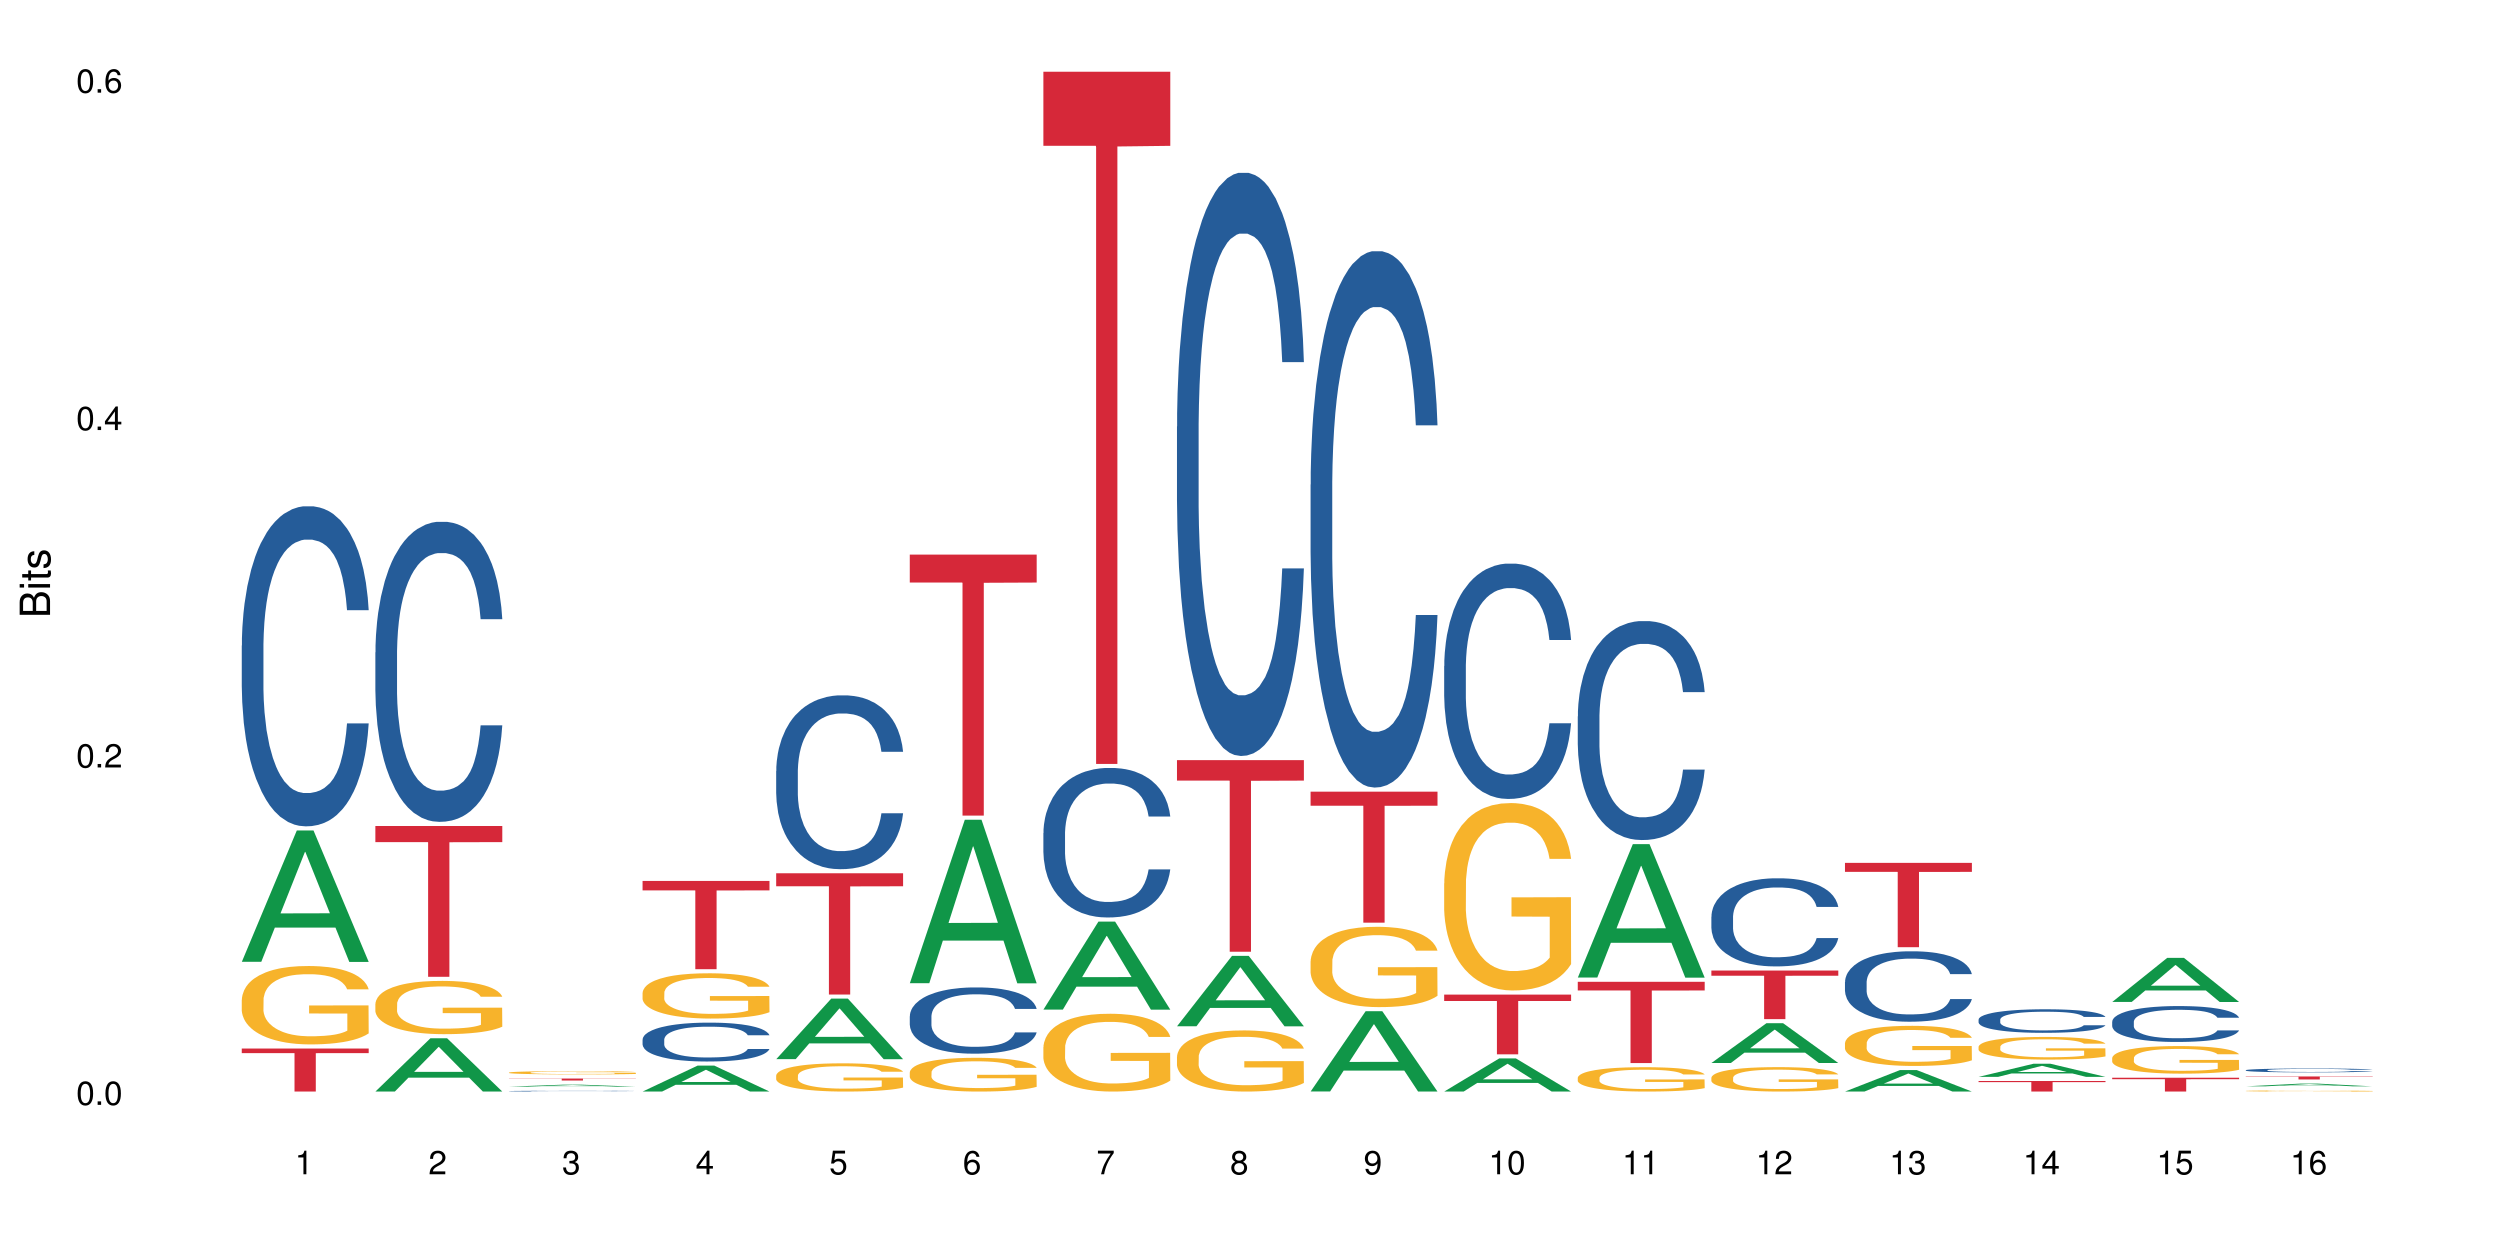 <?xml version="1.0" encoding="UTF-8"?>
<svg xmlns="http://www.w3.org/2000/svg" xmlns:xlink="http://www.w3.org/1999/xlink" width="720pt" height="360pt" viewBox="0 0 720 360" version="1.1">
<defs>
<g>
<symbol overflow="visible" id="glyph0-0">
<path style="stroke:none;" d=""/>
</symbol>
<symbol overflow="visible" id="glyph0-1">
<path style="stroke:none;" d="M 2.641 -6.797 C 2 -6.797 1.422 -6.531 1.078 -6.047 C 0.641 -5.453 0.406 -4.547 0.406 -3.297 C 0.406 -1 1.188 0.219 2.641 0.219 C 4.078 0.219 4.859 -1 4.859 -3.234 C 4.859 -4.562 4.656 -5.438 4.203 -6.047 C 3.844 -6.531 3.281 -6.797 2.641 -6.797 Z M 2.641 -6.047 C 3.547 -6.047 4 -5.125 4 -3.312 C 4 -1.375 3.562 -0.484 2.625 -0.484 C 1.734 -0.484 1.281 -1.422 1.281 -3.281 C 1.281 -5.141 1.734 -6.047 2.641 -6.047 Z M 2.641 -6.047 "/>
</symbol>
<symbol overflow="visible" id="glyph0-2">
<path style="stroke:none;" d="M 1.828 -1 L 0.828 -1 L 0.828 0 L 1.828 0 Z M 1.828 -1 "/>
</symbol>
<symbol overflow="visible" id="glyph0-3">
<path style="stroke:none;" d="M 4.859 -0.828 L 1.281 -0.828 C 1.359 -1.391 1.672 -1.75 2.5 -2.234 L 3.469 -2.75 C 4.406 -3.266 4.906 -3.969 4.906 -4.812 C 4.906 -5.375 4.672 -5.906 4.266 -6.266 C 3.859 -6.625 3.375 -6.797 2.719 -6.797 C 1.859 -6.797 1.219 -6.5 0.844 -5.922 C 0.609 -5.562 0.5 -5.125 0.484 -4.438 L 1.328 -4.438 C 1.359 -4.906 1.406 -5.188 1.531 -5.406 C 1.75 -5.812 2.188 -6.062 2.703 -6.062 C 3.469 -6.062 4.031 -5.516 4.031 -4.781 C 4.031 -4.25 3.719 -3.797 3.125 -3.438 L 2.234 -2.938 C 0.812 -2.141 0.406 -1.5 0.328 0 L 4.859 0 Z M 4.859 -0.828 "/>
</symbol>
<symbol overflow="visible" id="glyph0-4">
<path style="stroke:none;" d="M 3.141 -1.625 L 3.141 0 L 3.984 0 L 3.984 -1.625 L 4.984 -1.625 L 4.984 -2.391 L 3.984 -2.391 L 3.984 -6.797 L 3.359 -6.797 L 0.266 -2.516 L 0.266 -1.625 Z M 3.141 -2.391 L 1 -2.391 L 3.141 -5.359 Z M 3.141 -2.391 "/>
</symbol>
<symbol overflow="visible" id="glyph0-5">
<path style="stroke:none;" d="M 4.781 -5.031 C 4.609 -6.141 3.891 -6.797 2.844 -6.797 C 2.094 -6.797 1.422 -6.438 1.031 -5.828 C 0.609 -5.172 0.406 -4.344 0.406 -3.094 C 0.406 -1.953 0.578 -1.234 0.984 -0.625 C 1.359 -0.078 1.953 0.219 2.703 0.219 C 3.984 0.219 4.922 -0.734 4.922 -2.078 C 4.922 -3.344 4.062 -4.234 2.844 -4.234 C 2.172 -4.234 1.641 -3.969 1.281 -3.469 C 1.281 -5.125 1.828 -6.047 2.797 -6.047 C 3.391 -6.047 3.797 -5.672 3.938 -5.031 Z M 2.734 -3.484 C 3.547 -3.484 4.062 -2.922 4.062 -2 C 4.062 -1.156 3.484 -0.531 2.703 -0.531 C 1.922 -0.531 1.328 -1.188 1.328 -2.047 C 1.328 -2.891 1.906 -3.484 2.734 -3.484 Z M 2.734 -3.484 "/>
</symbol>
<symbol overflow="visible" id="glyph0-6">
<path style="stroke:none;" d="M 2.484 -4.844 L 2.484 0 L 3.328 0 L 3.328 -6.797 L 2.766 -6.797 C 2.469 -5.75 2.281 -5.609 0.984 -5.453 L 0.984 -4.844 Z M 2.484 -4.844 "/>
</symbol>
<symbol overflow="visible" id="glyph0-7">
<path style="stroke:none;" d="M 2.125 -3.125 L 2.578 -3.125 C 3.516 -3.125 3.984 -2.703 3.984 -1.891 C 3.984 -1.031 3.469 -0.531 2.578 -0.531 C 1.656 -0.531 1.203 -0.984 1.156 -1.969 L 0.312 -1.969 C 0.344 -1.422 0.438 -1.078 0.609 -0.766 C 0.953 -0.109 1.625 0.219 2.547 0.219 C 3.953 0.219 4.859 -0.609 4.859 -1.906 C 4.859 -2.766 4.516 -3.25 3.703 -3.516 C 4.344 -3.766 4.656 -4.25 4.656 -4.938 C 4.656 -6.109 3.875 -6.797 2.578 -6.797 C 1.203 -6.797 0.484 -6.047 0.453 -4.609 L 1.297 -4.609 C 1.312 -5.016 1.344 -5.25 1.453 -5.453 C 1.641 -5.828 2.062 -6.062 2.594 -6.062 C 3.344 -6.062 3.797 -5.625 3.797 -4.906 C 3.797 -4.422 3.609 -4.141 3.25 -3.984 C 3.016 -3.891 2.719 -3.844 2.125 -3.844 Z M 2.125 -3.125 "/>
</symbol>
<symbol overflow="visible" id="glyph0-8">
<path style="stroke:none;" d="M 4.562 -6.797 L 1.062 -6.797 L 0.547 -3.094 L 1.328 -3.094 C 1.719 -3.562 2.047 -3.734 2.578 -3.734 C 3.484 -3.734 4.062 -3.109 4.062 -2.094 C 4.062 -1.125 3.484 -0.531 2.578 -0.531 C 1.828 -0.531 1.375 -0.906 1.188 -1.672 L 0.328 -1.672 C 0.453 -1.109 0.547 -0.844 0.75 -0.594 C 1.125 -0.078 1.828 0.219 2.594 0.219 C 3.969 0.219 4.922 -0.781 4.922 -2.219 C 4.922 -3.562 4.031 -4.484 2.719 -4.484 C 2.25 -4.484 1.859 -4.359 1.469 -4.062 L 1.734 -5.969 L 4.562 -5.969 Z M 4.562 -6.797 "/>
</symbol>
<symbol overflow="visible" id="glyph0-9">
<path style="stroke:none;" d="M 4.984 -6.797 L 0.438 -6.797 L 0.438 -5.969 L 4.109 -5.969 C 2.5 -3.656 1.828 -2.234 1.328 0 L 2.219 0 C 2.594 -2.172 3.453 -4.047 4.984 -6.094 Z M 4.984 -6.797 "/>
</symbol>
<symbol overflow="visible" id="glyph0-10">
<path style="stroke:none;" d="M 3.75 -3.578 C 4.453 -4 4.688 -4.344 4.688 -4.984 C 4.688 -6.047 3.844 -6.797 2.641 -6.797 C 1.438 -6.797 0.594 -6.047 0.594 -4.984 C 0.594 -4.359 0.828 -4.016 1.516 -3.578 C 0.734 -3.203 0.359 -2.641 0.359 -1.891 C 0.359 -0.641 1.297 0.219 2.641 0.219 C 3.984 0.219 4.922 -0.641 4.922 -1.875 C 4.922 -2.641 4.531 -3.203 3.75 -3.578 Z M 2.641 -6.047 C 3.359 -6.047 3.812 -5.625 3.812 -4.969 C 3.812 -4.344 3.344 -3.922 2.641 -3.922 C 1.922 -3.922 1.453 -4.344 1.453 -4.984 C 1.453 -5.625 1.922 -6.047 2.641 -6.047 Z M 2.641 -3.203 C 3.484 -3.203 4.062 -2.672 4.062 -1.875 C 4.062 -1.062 3.484 -0.531 2.625 -0.531 C 1.797 -0.531 1.219 -1.078 1.219 -1.875 C 1.219 -2.672 1.797 -3.203 2.641 -3.203 Z M 2.641 -3.203 "/>
</symbol>
<symbol overflow="visible" id="glyph0-11">
<path style="stroke:none;" d="M 0.516 -1.547 C 0.672 -0.438 1.406 0.219 2.438 0.219 C 3.188 0.219 3.859 -0.141 4.266 -0.75 C 4.688 -1.406 4.891 -2.25 4.891 -3.484 C 4.891 -4.625 4.703 -5.359 4.312 -5.953 C 3.938 -6.5 3.344 -6.797 2.594 -6.797 C 1.297 -6.797 0.359 -5.844 0.359 -4.516 C 0.359 -3.25 1.234 -2.344 2.453 -2.344 C 3.094 -2.344 3.562 -2.578 4.016 -3.109 C 4 -1.453 3.469 -0.531 2.5 -0.531 C 1.906 -0.531 1.484 -0.906 1.359 -1.547 Z M 2.578 -6.062 C 3.375 -6.062 3.969 -5.406 3.969 -4.531 C 3.969 -3.688 3.375 -3.094 2.547 -3.094 C 1.734 -3.094 1.234 -3.672 1.234 -4.578 C 1.234 -5.438 1.797 -6.062 2.578 -6.062 Z M 2.578 -6.062 "/>
</symbol>
<symbol overflow="visible" id="glyph1-0">
<path style="stroke:none;" d=""/>
</symbol>
<symbol overflow="visible" id="glyph1-1">
<path style="stroke:none;" d="M 0 -0.953 L 0 -4.891 C 0 -5.719 -0.234 -6.344 -0.734 -6.797 C -1.188 -7.234 -1.812 -7.469 -2.5 -7.469 C -3.547 -7.469 -4.188 -7 -4.625 -5.875 C -4.984 -6.672 -5.641 -7.094 -6.531 -7.094 C -7.156 -7.094 -7.734 -6.859 -8.141 -6.391 C -8.562 -5.938 -8.75 -5.344 -8.75 -4.5 L -8.75 -0.953 Z M -4.984 -2.062 L -7.766 -2.062 L -7.766 -4.219 C -7.766 -4.844 -7.688 -5.203 -7.453 -5.5 C -7.219 -5.812 -6.859 -5.969 -6.375 -5.969 C -5.906 -5.969 -5.531 -5.812 -5.297 -5.5 C -5.062 -5.203 -4.984 -4.844 -4.984 -4.219 Z M -0.984 -2.062 L -4 -2.062 L -4 -4.781 C -4 -5.328 -3.859 -5.688 -3.578 -5.953 C -3.297 -6.219 -2.922 -6.359 -2.484 -6.359 C -2.062 -6.359 -1.688 -6.219 -1.406 -5.953 C -1.109 -5.688 -0.984 -5.328 -0.984 -4.781 Z M -0.984 -2.062 "/>
</symbol>
<symbol overflow="visible" id="glyph1-2">
<path style="stroke:none;" d="M -6.281 -1.797 L -6.281 -0.797 L 0 -0.797 L 0 -1.797 Z M -8.75 -1.797 L -8.75 -0.797 L -7.484 -0.797 L -7.484 -1.797 Z M -8.75 -1.797 "/>
</symbol>
<symbol overflow="visible" id="glyph1-3">
<path style="stroke:none;" d="M -6.281 -3.047 L -6.281 -2.016 L -8.016 -2.016 L -8.016 -1.016 L -6.281 -1.016 L -6.281 -0.172 L -5.469 -0.172 L -5.469 -1.016 L -0.719 -1.016 C -0.078 -1.016 0.281 -1.453 0.281 -2.234 C 0.281 -2.469 0.25 -2.719 0.188 -3.047 L -0.641 -3.047 C -0.609 -2.922 -0.594 -2.766 -0.594 -2.562 C -0.594 -2.141 -0.719 -2.016 -1.156 -2.016 L -5.469 -2.016 L -5.469 -3.047 Z M -6.281 -3.047 "/>
</symbol>
<symbol overflow="visible" id="glyph1-4">
<path style="stroke:none;" d="M -4.531 -5.25 C -5.766 -5.25 -6.469 -4.422 -6.469 -2.969 C -6.469 -1.516 -5.719 -0.562 -4.547 -0.562 C -3.562 -0.562 -3.094 -1.062 -2.734 -2.562 L -2.516 -3.484 C -2.344 -4.188 -2.094 -4.469 -1.625 -4.469 C -1.047 -4.469 -0.641 -3.875 -0.641 -3 C -0.641 -2.453 -0.797 -2 -1.062 -1.75 C -1.25 -1.594 -1.422 -1.531 -1.875 -1.469 L -1.875 -0.406 C -0.422 -0.453 0.281 -1.266 0.281 -2.922 C 0.281 -4.5 -0.5 -5.516 -1.719 -5.516 C -2.656 -5.516 -3.172 -4.984 -3.469 -3.734 L -3.703 -2.766 C -3.891 -1.953 -4.156 -1.609 -4.594 -1.609 C -5.172 -1.609 -5.547 -2.125 -5.547 -2.938 C -5.547 -3.75 -5.203 -4.172 -4.531 -4.203 Z M -4.531 -5.25 "/>
</symbol>
</g>
</defs>
<g id="surface53886">
<rect x="0" y="0" width="720" height="360" style="fill:rgb(100%,100%,100%);fill-opacity:1;stroke:none;"/>
<path style=" stroke:none;fill-rule:nonzero;fill:rgb(6.275%,58.824%,28.235%);fill-opacity:1;" d="M 69.629 276.996 L 69.668 276.961 L 85.484 239.172 L 90.289 239.172 L 106.184 277.031 L 100.598 277.031 L 96.613 267.148 L 79.156 267.148 L 75.254 276.996 L 69.629 276.996 L 80.836 263.059 L 95.012 263.023 L 87.945 245.359 L 87.867 245.32 L 87.789 245.43 L 80.797 263.023 L 80.836 263.059 Z M 69.629 276.996 "/>
<path style=" stroke:none;fill-rule:nonzero;fill:rgb(14.51%,36.078%,60%);fill-opacity:1;" d="M 69.629 185.926 L 69.676 185.84 L 69.676 183.82 L 69.809 180.617 L 70.121 176.574 L 70.434 173.793 L 71.234 168.82 L 72.348 164.02 L 73.508 160.312 L 74.355 158.121 L 75.113 156.438 L 76.852 153.32 L 77.965 151.719 L 79.168 150.285 L 80.641 148.855 L 81.711 148.012 L 84.117 146.664 L 85.898 146.074 L 87.281 145.82 L 90.27 145.82 L 92.051 146.16 L 93.344 146.578 L 94.77 147.254 L 95.973 148.012 L 98.07 149.867 L 99.941 152.223 L 100.789 153.574 L 102.125 156.184 L 103.152 158.711 L 103.863 160.902 L 104.668 164.02 L 105.379 167.812 L 105.914 172.109 L 106.184 175.73 L 99.941 175.73 L 99.629 172.359 L 99.273 169.75 L 98.605 166.293 L 97.938 163.852 L 97 161.406 L 96.152 159.809 L 94.992 158.207 L 93.969 157.195 L 92.898 156.438 L 91.875 155.934 L 89.91 155.426 L 87.637 155.426 L 86.793 155.594 L 85.055 156.27 L 84.117 156.859 L 82.781 158.039 L 81.844 159.133 L 80.73 160.816 L 79.973 162.25 L 79.035 164.441 L 78.367 166.379 L 77.609 169.16 L 77.164 171.266 L 76.762 173.625 L 76.406 176.406 L 76.137 179.355 L 75.961 182.473 L 75.871 185.504 L 75.871 198.562 L 75.961 201.598 L 76.184 205.133 L 76.762 210.273 L 77.609 214.738 L 78.59 218.277 L 79.527 220.805 L 80.059 221.984 L 80.773 223.332 L 81.887 225.02 L 83.492 226.703 L 84.43 227.379 L 85.855 228.051 L 87.328 228.387 L 89.289 228.387 L 91.027 228.051 L 92.184 227.629 L 93.391 226.957 L 95.039 225.523 L 96.062 224.176 L 96.953 222.574 L 97.625 220.973 L 98.07 219.625 L 98.738 217.016 L 99.273 214.148 L 99.676 211.199 L 99.941 208.336 L 106.184 208.336 L 105.914 211.707 L 105.516 214.992 L 105.113 217.434 L 104.488 220.383 L 103.773 222.996 L 102.75 225.945 L 101.902 227.883 L 100.789 229.988 L 99.762 231.59 L 98.648 233.023 L 97 234.707 L 95.93 235.551 L 94.77 236.309 L 93.391 236.98 L 91.648 237.57 L 89.777 237.91 L 88.039 237.992 L 86.168 237.824 L 84.785 237.488 L 82.957 236.73 L 80.684 235.211 L 79.035 233.613 L 77.742 232.012 L 76.629 230.324 L 75.379 228.051 L 73.773 224.344 L 72.793 221.48 L 72.125 219.121 L 71.367 215.836 L 70.832 212.887 L 70.207 208.168 L 69.762 202.188 L 69.629 197.551 Z M 69.629 185.926 "/>
<path style=" stroke:none;fill-rule:nonzero;fill:rgb(96.863%,70.196%,16.863%);fill-opacity:1;" d="M 69.629 287.883 L 69.676 287.863 L 69.676 287.449 L 69.852 286.52 L 70.297 285.242 L 70.879 284.191 L 71.5 283.367 L 71.902 282.934 L 72.57 282.312 L 73.152 281.859 L 74.621 280.934 L 76.496 280.066 L 77.52 279.695 L 78.68 279.344 L 80.328 278.953 L 81.086 278.809 L 83.402 278.477 L 86.035 278.273 L 88.93 278.211 L 90.27 278.23 L 92.098 278.312 L 94.594 278.539 L 96.02 278.746 L 97.133 278.953 L 98.293 279.219 L 99.719 279.633 L 101.055 280.129 L 102.125 280.621 L 103.195 281.242 L 104.086 281.902 L 104.844 282.625 L 105.516 283.488 L 105.914 284.211 L 106.184 284.934 L 99.984 284.934 L 99.629 284.211 L 99.227 283.656 L 98.559 282.973 L 97.891 282.48 L 97.223 282.086 L 95.973 281.551 L 94.906 281.223 L 93.566 280.934 L 92.273 280.746 L 90.805 280.621 L 89.91 280.582 L 87.551 280.582 L 85.41 280.727 L 84.16 280.891 L 83.27 281.055 L 82.023 281.367 L 81.266 281.613 L 80.816 281.777 L 79.48 282.418 L 78.59 282.996 L 78.098 283.387 L 77.477 284.004 L 77.027 284.562 L 76.539 285.387 L 76.27 286.004 L 75.914 287.406 L 75.871 291.121 L 76.004 291.902 L 76.27 292.75 L 76.629 293.492 L 77.164 294.277 L 77.699 294.875 L 78.633 295.68 L 79.438 296.215 L 80.059 296.566 L 81.266 297.121 L 81.754 297.309 L 82.914 297.68 L 84.117 297.969 L 85.59 298.215 L 86.703 298.34 L 88.484 298.441 L 90.758 298.441 L 93.434 298.316 L 95.129 298.152 L 96.285 297.988 L 97.043 297.844 L 97.98 297.617 L 98.648 297.41 L 99.273 297.184 L 100.031 296.832 L 100.031 291.902 L 89.02 291.883 L 89.02 289.574 L 106.137 289.551 L 106.184 297.617 L 105.246 298.172 L 104.086 298.711 L 102.973 299.121 L 101.812 299.473 L 100.164 299.863 L 98.828 300.113 L 96.777 300.402 L 94.906 300.586 L 92.941 300.711 L 91.203 300.773 L 89.152 300.793 L 87.328 300.75 L 85.363 300.629 L 83.805 300.461 L 82.379 300.258 L 80.953 299.988 L 79.168 299.555 L 78.012 299.203 L 76.805 298.77 L 75.602 298.254 L 74.531 297.699 L 73.82 297.266 L 73.105 296.77 L 72.348 296.152 L 71.637 295.449 L 71.102 294.812 L 70.609 294.09 L 70.254 293.41 L 69.898 292.48 L 69.719 291.738 L 69.629 291.098 Z M 69.629 287.883 "/>
<path style=" stroke:none;fill-rule:nonzero;fill:rgb(83.922%,15.686%,22.353%);fill-opacity:1;" d="M 69.629 301.973 L 106.184 301.973 L 106.184 303.301 L 90.949 303.312 L 90.949 314.371 L 84.82 314.371 L 84.82 303.324 L 84.73 303.301 L 69.629 303.301 Z M 69.629 301.973 "/>
<path style=" stroke:none;fill-rule:nonzero;fill:rgb(6.275%,58.824%,28.235%);fill-opacity:1;" d="M 108.105 314.355 L 108.145 314.344 L 123.961 299.023 L 128.766 299.023 L 144.66 314.371 L 139.074 314.371 L 135.09 310.363 L 117.637 310.363 L 113.73 314.355 L 108.105 314.355 L 119.312 308.707 L 133.492 308.691 L 126.422 301.531 L 126.344 301.516 L 126.266 301.559 L 119.273 308.691 L 119.312 308.707 Z M 108.105 314.355 "/>
<path style=" stroke:none;fill-rule:nonzero;fill:rgb(14.51%,36.078%,60%);fill-opacity:1;" d="M 108.105 187.887 L 108.152 187.805 L 108.152 185.91 L 108.285 182.91 L 108.598 179.117 L 108.91 176.512 L 109.711 171.852 L 110.824 167.348 L 111.984 163.875 L 112.832 161.82 L 113.59 160.242 L 115.328 157.316 L 116.441 155.816 L 117.645 154.473 L 119.117 153.133 L 120.188 152.344 L 122.594 151.078 L 124.375 150.523 L 125.758 150.289 L 128.746 150.289 L 130.527 150.605 L 131.82 151 L 133.246 151.633 L 134.453 152.344 L 136.547 154.078 L 138.418 156.293 L 139.266 157.555 L 140.602 160.004 L 141.629 162.371 L 142.34 164.426 L 143.145 167.348 L 143.855 170.902 L 144.391 174.93 L 144.66 178.328 L 138.418 178.328 L 138.105 175.168 L 137.75 172.719 L 137.082 169.48 L 136.414 167.191 L 135.477 164.902 L 134.629 163.398 L 133.469 161.898 L 132.445 160.953 L 131.375 160.242 L 130.352 159.766 L 128.391 159.293 L 126.117 159.293 L 125.27 159.449 L 123.531 160.082 L 122.594 160.637 L 121.258 161.742 L 120.32 162.77 L 119.207 164.348 L 118.449 165.691 L 117.512 167.742 L 116.844 169.559 L 116.086 172.168 L 115.641 174.141 L 115.238 176.352 L 114.883 178.961 L 114.613 181.723 L 114.438 184.648 L 114.348 187.488 L 114.348 199.734 L 114.438 202.574 L 114.66 205.895 L 115.238 210.711 L 116.086 214.898 L 117.066 218.215 L 118.004 220.586 L 118.539 221.691 L 119.25 222.953 L 120.363 224.535 L 121.969 226.113 L 122.906 226.746 L 124.332 227.379 L 125.805 227.691 L 127.766 227.691 L 129.504 227.379 L 130.664 226.98 L 131.867 226.352 L 133.516 225.008 L 134.539 223.742 L 135.434 222.242 L 136.102 220.742 L 136.547 219.48 L 137.215 217.031 L 137.75 214.344 L 138.152 211.582 L 138.418 208.895 L 144.66 208.895 L 144.391 212.055 L 143.992 215.133 L 143.59 217.426 L 142.965 220.191 L 142.254 222.637 L 141.227 225.402 L 140.379 227.219 L 139.266 229.195 L 138.242 230.695 L 137.125 232.039 L 135.477 233.617 L 134.406 234.406 L 133.246 235.117 L 131.867 235.75 L 130.129 236.301 L 128.254 236.617 L 126.516 236.699 L 124.645 236.539 L 123.262 236.223 L 121.434 235.512 L 119.16 234.09 L 117.512 232.59 L 116.219 231.09 L 115.105 229.512 L 113.855 227.379 L 112.254 223.902 L 111.27 221.215 L 110.602 219.004 L 109.844 215.926 L 109.309 213.16 L 108.688 208.738 L 108.238 203.129 L 108.105 198.785 Z M 108.105 187.887 "/>
<path style=" stroke:none;fill-rule:nonzero;fill:rgb(96.863%,70.196%,16.863%);fill-opacity:1;" d="M 108.105 289.07 L 108.152 289.059 L 108.152 288.777 L 108.328 288.145 L 108.773 287.277 L 109.355 286.562 L 109.98 286 L 110.379 285.707 L 111.047 285.285 L 111.629 284.977 L 113.098 284.348 L 114.973 283.758 L 115.996 283.508 L 117.156 283.27 L 118.805 283.004 L 119.562 282.902 L 121.879 282.68 L 124.512 282.539 L 127.406 282.496 L 128.746 282.512 L 130.574 282.566 L 133.07 282.723 L 134.496 282.863 L 135.609 283.004 L 136.77 283.184 L 138.195 283.465 L 139.531 283.801 L 140.602 284.137 L 141.672 284.559 L 142.562 285.008 L 143.32 285.496 L 143.992 286.086 L 144.391 286.578 L 144.66 287.066 L 138.465 287.066 L 138.105 286.578 L 137.707 286.199 L 137.035 285.734 L 136.367 285.398 L 135.699 285.133 L 134.453 284.77 L 133.383 284.543 L 132.043 284.348 L 130.75 284.223 L 129.281 284.137 L 128.391 284.109 L 126.027 284.109 L 123.887 284.207 L 122.637 284.32 L 121.746 284.434 L 120.5 284.641 L 119.742 284.809 L 119.297 284.922 L 117.957 285.355 L 117.066 285.75 L 116.574 286.016 L 115.953 286.438 L 115.508 286.816 L 115.016 287.375 L 114.75 287.797 L 114.391 288.75 L 114.348 291.27 L 114.48 291.805 L 114.75 292.379 L 115.105 292.883 L 115.641 293.414 L 116.176 293.82 L 117.109 294.367 L 117.914 294.734 L 118.539 294.973 L 119.742 295.352 L 120.23 295.477 L 121.391 295.727 L 122.594 295.926 L 124.066 296.094 L 125.18 296.176 L 126.961 296.246 L 129.234 296.246 L 131.91 296.164 L 133.605 296.051 L 134.762 295.938 L 135.52 295.84 L 136.457 295.688 L 137.125 295.547 L 137.75 295.391 L 138.508 295.152 L 138.508 291.805 L 127.496 291.789 L 127.496 290.219 L 144.613 290.207 L 144.66 295.688 L 143.723 296.066 L 142.562 296.43 L 141.449 296.711 L 140.289 296.949 L 138.641 297.215 L 137.305 297.383 L 135.254 297.578 L 133.383 297.703 L 131.422 297.789 L 129.68 297.832 L 127.633 297.844 L 125.805 297.816 L 123.844 297.73 L 122.281 297.621 L 120.855 297.48 L 119.43 297.297 L 117.645 297.004 L 116.488 296.766 L 115.285 296.473 L 114.078 296.121 L 113.012 295.742 L 112.297 295.449 L 111.582 295.113 L 110.824 294.691 L 110.113 294.215 L 109.578 293.781 L 109.086 293.289 L 108.73 292.828 L 108.375 292.195 L 108.195 291.691 L 108.105 291.258 Z M 108.105 289.07 "/>
<path style=" stroke:none;fill-rule:nonzero;fill:rgb(83.922%,15.686%,22.353%);fill-opacity:1;" d="M 108.105 237.879 L 144.66 237.879 L 144.66 242.527 L 129.426 242.566 L 129.426 281.316 L 123.297 281.316 L 123.297 242.609 L 123.207 242.527 L 108.105 242.527 Z M 108.105 237.879 "/>
<path style=" stroke:none;fill-rule:nonzero;fill:rgb(6.275%,58.824%,28.235%);fill-opacity:1;" d="M 146.582 312.957 L 146.621 312.957 L 162.438 312.375 L 167.242 312.375 L 183.137 312.961 L 177.551 312.961 L 173.57 312.809 L 156.113 312.809 L 152.207 312.957 L 146.582 312.957 L 157.793 312.742 L 171.969 312.742 L 164.898 312.469 L 164.82 312.469 L 164.742 312.473 L 157.754 312.742 L 157.793 312.742 Z M 146.582 312.957 "/>
<path style=" stroke:none;fill-rule:nonzero;fill:rgb(14.51%,36.078%,60%);fill-opacity:1;" d="M 146.582 314.238 L 146.629 314.238 L 146.629 314.234 L 146.762 314.227 L 147.074 314.215 L 147.387 314.211 L 148.188 314.195 L 149.301 314.184 L 150.461 314.176 L 151.309 314.168 L 152.066 314.164 L 153.805 314.156 L 154.918 314.152 L 156.121 314.148 L 157.594 314.145 L 158.664 314.145 L 161.07 314.141 L 171.727 314.141 L 172.93 314.145 L 175.023 314.148 L 176.895 314.156 L 177.742 314.16 L 179.078 314.164 L 180.105 314.172 L 180.82 314.176 L 181.621 314.184 L 182.336 314.195 L 182.867 314.203 L 183.137 314.215 L 176.895 314.215 L 176.582 314.207 L 176.227 314.199 L 174.891 314.184 L 173.953 314.18 L 173.105 314.176 L 171.949 314.172 L 170.922 314.168 L 169.852 314.164 L 162.008 314.164 L 161.07 314.168 L 159.734 314.168 L 158.797 314.172 L 157.684 314.176 L 156.926 314.18 L 155.988 314.188 L 155.32 314.191 L 154.562 314.199 L 154.117 314.203 L 153.715 314.207 L 153.359 314.215 L 153.09 314.223 L 152.914 314.23 L 152.824 314.238 L 152.824 314.27 L 152.914 314.277 L 153.137 314.289 L 153.715 314.301 L 154.562 314.312 L 155.543 314.32 L 156.48 314.328 L 157.016 314.332 L 157.727 314.332 L 158.844 314.34 L 160.445 314.344 L 162.809 314.344 L 164.281 314.348 L 166.242 314.348 L 167.98 314.344 L 170.344 314.344 L 171.992 314.34 L 173.016 314.336 L 173.91 314.332 L 174.578 314.328 L 175.023 314.324 L 175.691 314.316 L 176.227 314.312 L 176.629 314.305 L 176.895 314.297 L 183.137 314.297 L 182.867 314.305 L 182.469 314.312 L 182.066 314.32 L 181.441 314.328 L 180.73 314.332 L 179.703 314.34 L 178.855 314.344 L 177.742 314.352 L 176.719 314.355 L 175.602 314.359 L 173.953 314.363 L 172.883 314.363 L 171.727 314.367 L 170.344 314.367 L 168.605 314.371 L 161.738 314.371 L 159.91 314.367 L 157.637 314.363 L 155.988 314.359 L 154.695 314.355 L 153.582 314.352 L 152.332 314.344 L 150.73 314.336 L 149.75 314.328 L 149.078 314.324 L 148.32 314.316 L 147.785 314.309 L 147.164 314.297 L 146.719 314.281 L 146.582 314.27 Z M 146.582 314.238 "/>
<path style=" stroke:none;fill-rule:nonzero;fill:rgb(96.863%,70.196%,16.863%);fill-opacity:1;" d="M 146.582 308.895 L 146.629 308.895 L 146.629 308.875 L 146.805 308.84 L 147.25 308.785 L 147.832 308.742 L 148.457 308.707 L 148.855 308.688 L 149.523 308.664 L 150.105 308.645 L 151.574 308.605 L 153.449 308.57 L 154.473 308.555 L 155.633 308.539 L 157.281 308.523 L 158.039 308.52 L 160.359 308.504 L 162.988 308.496 L 165.887 308.492 L 167.223 308.496 L 169.051 308.496 L 171.547 308.508 L 172.973 308.516 L 174.086 308.523 L 175.246 308.535 L 176.672 308.551 L 178.012 308.574 L 179.078 308.594 L 180.148 308.621 L 181.043 308.648 L 181.801 308.676 L 182.469 308.711 L 182.867 308.742 L 183.137 308.773 L 176.941 308.773 L 176.582 308.742 L 176.184 308.719 L 175.516 308.691 L 174.844 308.672 L 174.176 308.652 L 172.93 308.633 L 171.859 308.617 L 170.52 308.605 L 169.227 308.598 L 167.758 308.594 L 166.867 308.59 L 164.504 308.59 L 162.363 308.598 L 161.117 308.605 L 160.223 308.613 L 158.977 308.625 L 158.219 308.633 L 157.773 308.641 L 156.434 308.668 L 155.543 308.691 L 155.055 308.707 L 154.43 308.734 L 153.984 308.758 L 153.492 308.793 L 153.227 308.816 L 152.867 308.875 L 152.824 309.027 L 152.957 309.062 L 153.227 309.098 L 153.582 309.129 L 154.117 309.16 L 154.652 309.184 L 155.586 309.219 L 156.391 309.242 L 157.016 309.254 L 158.219 309.277 L 158.707 309.285 L 159.867 309.301 L 161.07 309.312 L 162.543 309.324 L 163.656 309.328 L 165.438 309.332 L 167.711 309.332 L 170.387 309.328 L 172.082 309.32 L 173.242 309.312 L 174 309.309 L 174.934 309.301 L 175.602 309.289 L 176.227 309.281 L 176.984 309.266 L 176.984 309.062 L 165.973 309.062 L 165.973 308.965 L 183.094 308.965 L 183.137 309.301 L 182.199 309.32 L 181.043 309.344 L 179.926 309.363 L 178.77 309.375 L 177.117 309.391 L 175.781 309.402 L 173.73 309.414 L 171.859 309.422 L 169.898 309.426 L 168.16 309.43 L 164.281 309.43 L 162.32 309.426 L 160.758 309.418 L 159.332 309.41 L 157.906 309.398 L 156.121 309.379 L 154.965 309.363 L 153.762 309.348 L 152.555 309.324 L 151.488 309.301 L 150.773 309.285 L 150.059 309.266 L 149.301 309.238 L 148.59 309.211 L 148.055 309.184 L 147.562 309.152 L 147.207 309.125 L 146.852 309.086 L 146.672 309.055 L 146.582 309.027 Z M 146.582 308.895 "/>
<path style=" stroke:none;fill-rule:nonzero;fill:rgb(83.922%,15.686%,22.353%);fill-opacity:1;" d="M 146.582 310.609 L 183.137 310.609 L 183.137 310.672 L 167.902 310.672 L 167.902 311.195 L 161.773 311.195 L 161.773 310.676 L 161.684 310.672 L 146.582 310.672 Z M 146.582 310.609 "/>
<path style=" stroke:none;fill-rule:nonzero;fill:rgb(6.275%,58.824%,28.235%);fill-opacity:1;" d="M 185.059 314.363 L 185.098 314.355 L 200.914 306.895 L 205.719 306.895 L 221.613 314.371 L 216.027 314.371 L 212.047 312.418 L 194.59 312.418 L 190.684 314.363 L 185.059 314.363 L 196.27 311.613 L 210.445 311.605 L 203.375 308.113 L 203.297 308.109 L 203.219 308.129 L 196.23 311.605 L 196.27 311.613 Z M 185.059 314.363 "/>
<path style=" stroke:none;fill-rule:nonzero;fill:rgb(14.51%,36.078%,60%);fill-opacity:1;" d="M 185.059 299.395 L 185.105 299.383 L 185.105 299.137 L 185.238 298.75 L 185.551 298.258 L 185.863 297.922 L 186.664 297.316 L 187.781 296.734 L 188.938 296.285 L 189.785 296.02 L 190.543 295.816 L 192.281 295.438 L 193.395 295.242 L 194.602 295.066 L 196.07 294.895 L 197.141 294.793 L 199.547 294.629 L 201.332 294.559 L 202.711 294.527 L 205.699 294.527 L 207.484 294.566 L 208.773 294.617 L 210.203 294.699 L 211.406 294.793 L 213.5 295.016 L 215.371 295.305 L 216.219 295.469 L 217.559 295.785 L 218.582 296.09 L 219.297 296.355 L 220.098 296.734 L 220.812 297.195 L 221.348 297.715 L 221.613 298.156 L 215.371 298.156 L 215.062 297.746 L 214.703 297.43 L 214.035 297.012 L 213.367 296.715 L 212.43 296.418 L 211.582 296.223 L 210.426 296.031 L 209.398 295.906 L 208.328 295.816 L 207.305 295.754 L 205.344 295.691 L 203.07 295.691 L 202.223 295.711 L 200.484 295.793 L 199.547 295.867 L 198.211 296.008 L 197.273 296.141 L 196.16 296.348 L 195.402 296.52 L 194.465 296.785 L 193.797 297.02 L 193.039 297.359 L 192.594 297.613 L 192.191 297.902 L 191.836 298.238 L 191.57 298.598 L 191.391 298.973 L 191.301 299.344 L 191.301 300.926 L 191.391 301.297 L 191.613 301.727 L 192.191 302.348 L 193.039 302.891 L 194.02 303.32 L 194.957 303.629 L 195.492 303.77 L 196.203 303.934 L 197.32 304.141 L 198.922 304.344 L 199.859 304.426 L 201.285 304.508 L 202.758 304.547 L 204.719 304.547 L 206.457 304.508 L 207.617 304.457 L 208.82 304.375 L 210.469 304.199 L 211.496 304.035 L 212.387 303.844 L 213.055 303.648 L 213.5 303.484 L 214.168 303.168 L 214.703 302.82 L 215.105 302.461 L 215.371 302.113 L 221.613 302.113 L 221.348 302.523 L 220.945 302.922 L 220.543 303.219 L 219.918 303.578 L 219.207 303.895 L 218.18 304.25 L 217.336 304.488 L 216.219 304.742 L 215.195 304.938 L 214.078 305.109 L 212.43 305.316 L 211.359 305.418 L 210.203 305.508 L 208.82 305.59 L 207.082 305.664 L 205.211 305.703 L 203.469 305.715 L 201.598 305.691 L 200.215 305.652 L 198.391 305.559 L 196.117 305.375 L 194.465 305.184 L 193.172 304.988 L 192.059 304.781 L 190.812 304.508 L 189.207 304.059 L 188.227 303.711 L 187.555 303.422 L 186.797 303.023 L 186.266 302.668 L 185.641 302.094 L 185.195 301.367 L 185.059 300.805 Z M 185.059 299.395 "/>
<path style=" stroke:none;fill-rule:nonzero;fill:rgb(96.863%,70.196%,16.863%);fill-opacity:1;" d="M 185.059 285.891 L 185.105 285.879 L 185.105 285.641 L 185.281 285.105 L 185.73 284.367 L 186.309 283.758 L 186.934 283.281 L 187.332 283.031 L 188.004 282.676 L 188.582 282.41 L 190.055 281.875 L 191.926 281.375 L 192.949 281.16 L 194.109 280.957 L 195.758 280.734 L 196.516 280.648 L 198.836 280.457 L 201.465 280.34 L 204.363 280.305 L 205.699 280.316 L 207.527 280.363 L 210.023 280.496 L 211.449 280.613 L 212.562 280.734 L 213.723 280.887 L 215.148 281.125 L 216.488 281.41 L 217.559 281.699 L 218.625 282.055 L 219.52 282.438 L 220.277 282.852 L 220.945 283.352 L 221.348 283.77 L 221.613 284.188 L 215.418 284.188 L 215.062 283.77 L 214.66 283.449 L 213.992 283.055 L 213.32 282.77 L 212.652 282.543 L 211.406 282.234 L 210.336 282.043 L 209 281.875 L 207.707 281.77 L 206.234 281.699 L 205.344 281.672 L 202.98 281.672 L 200.84 281.758 L 199.594 281.852 L 198.699 281.949 L 197.453 282.125 L 196.695 282.27 L 196.25 282.363 L 194.91 282.734 L 194.02 283.066 L 193.531 283.293 L 192.906 283.652 L 192.461 283.973 L 191.969 284.449 L 191.703 284.805 L 191.344 285.617 L 191.301 287.762 L 191.434 288.211 L 191.703 288.699 L 192.059 289.129 L 192.594 289.582 L 193.129 289.93 L 194.066 290.391 L 194.867 290.703 L 195.492 290.906 L 196.695 291.227 L 197.184 291.332 L 198.344 291.547 L 199.547 291.715 L 201.02 291.859 L 202.133 291.93 L 203.918 291.988 L 206.191 291.988 L 208.863 291.918 L 210.559 291.82 L 211.719 291.727 L 212.477 291.645 L 213.41 291.512 L 214.078 291.395 L 214.703 291.262 L 215.461 291.059 L 215.461 288.211 L 204.453 288.199 L 204.453 286.867 L 221.57 286.855 L 221.613 291.512 L 220.676 291.832 L 219.52 292.145 L 218.402 292.383 L 217.246 292.586 L 215.594 292.809 L 214.258 292.953 L 212.207 293.121 L 210.336 293.227 L 208.375 293.301 L 206.637 293.336 L 204.586 293.348 L 202.758 293.324 L 200.797 293.25 L 199.234 293.156 L 197.809 293.035 L 196.383 292.883 L 194.602 292.633 L 193.441 292.43 L 192.238 292.18 L 191.035 291.883 L 189.965 291.559 L 189.25 291.309 L 188.539 291.023 L 187.781 290.668 L 187.066 290.262 L 186.531 289.891 L 186.039 289.477 L 185.684 289.082 L 185.328 288.547 L 185.148 288.117 L 185.059 287.75 Z M 185.059 285.891 "/>
<path style=" stroke:none;fill-rule:nonzero;fill:rgb(83.922%,15.686%,22.353%);fill-opacity:1;" d="M 185.059 253.715 L 221.613 253.715 L 221.613 256.434 L 206.379 256.457 L 206.379 279.125 L 200.25 279.125 L 200.25 256.48 L 200.16 256.434 L 185.059 256.434 Z M 185.059 253.715 "/>
<path style=" stroke:none;fill-rule:nonzero;fill:rgb(6.275%,58.824%,28.235%);fill-opacity:1;" d="M 223.539 305.039 L 223.578 305.023 L 239.391 287.605 L 244.195 287.605 L 260.09 305.055 L 254.504 305.055 L 250.523 300.5 L 233.066 300.5 L 229.16 305.039 L 223.539 305.039 L 234.746 298.617 L 248.922 298.602 L 241.852 290.457 L 241.773 290.441 L 241.695 290.488 L 234.707 298.602 L 234.746 298.617 Z M 223.539 305.039 "/>
<path style=" stroke:none;fill-rule:nonzero;fill:rgb(14.51%,36.078%,60%);fill-opacity:1;" d="M 223.539 222.055 L 223.582 222.008 L 223.582 220.91 L 223.715 219.172 L 224.027 216.977 L 224.34 215.465 L 225.141 212.766 L 226.258 210.16 L 227.414 208.145 L 228.262 206.957 L 229.02 206.039 L 230.758 204.348 L 231.875 203.48 L 233.078 202.699 L 234.547 201.922 L 235.617 201.465 L 238.023 200.734 L 239.809 200.414 L 241.191 200.277 L 244.176 200.277 L 245.961 200.461 L 247.254 200.688 L 248.68 201.055 L 249.883 201.465 L 251.977 202.473 L 253.848 203.754 L 254.695 204.484 L 256.035 205.902 L 257.059 207.277 L 257.773 208.465 L 258.574 210.16 L 259.289 212.219 L 259.824 214.551 L 260.09 216.52 L 253.848 216.52 L 253.539 214.688 L 253.18 213.27 L 252.512 211.395 L 251.844 210.066 L 250.906 208.742 L 250.059 207.871 L 248.902 207 L 247.875 206.453 L 246.805 206.039 L 245.781 205.766 L 243.82 205.492 L 241.547 205.492 L 240.699 205.582 L 238.961 205.949 L 238.023 206.27 L 236.688 206.91 L 235.75 207.504 L 234.637 208.422 L 233.879 209.199 L 232.941 210.387 L 232.273 211.441 L 231.516 212.949 L 231.07 214.094 L 230.668 215.375 L 230.312 216.883 L 230.047 218.484 L 229.867 220.18 L 229.777 221.824 L 229.777 228.918 L 229.867 230.562 L 230.09 232.484 L 230.668 235.277 L 231.516 237.703 L 232.496 239.625 L 233.434 240.996 L 233.969 241.637 L 234.68 242.367 L 235.797 243.285 L 237.402 244.199 L 238.336 244.566 L 239.762 244.93 L 241.234 245.113 L 243.195 245.113 L 244.934 244.93 L 246.094 244.703 L 247.297 244.336 L 248.945 243.559 L 249.973 242.824 L 250.863 241.957 L 251.531 241.086 L 251.977 240.355 L 252.645 238.938 L 253.18 237.383 L 253.582 235.781 L 253.848 234.227 L 260.09 234.227 L 259.824 236.055 L 259.422 237.84 L 259.02 239.164 L 258.395 240.766 L 257.684 242.188 L 256.656 243.785 L 255.812 244.84 L 254.695 245.984 L 253.672 246.852 L 252.559 247.629 L 250.906 248.547 L 249.836 249.004 L 248.68 249.414 L 247.297 249.781 L 245.559 250.102 L 243.688 250.285 L 241.949 250.328 L 240.074 250.238 L 238.695 250.055 L 236.867 249.645 L 234.594 248.82 L 232.941 247.949 L 231.648 247.082 L 230.535 246.168 L 229.289 244.93 L 227.684 242.918 L 226.703 241.363 L 226.035 240.082 L 225.277 238.297 L 224.742 236.695 L 224.117 234.133 L 223.672 230.883 L 223.539 228.367 Z M 223.539 222.055 "/>
<path style=" stroke:none;fill-rule:nonzero;fill:rgb(96.863%,70.196%,16.863%);fill-opacity:1;" d="M 223.539 309.719 L 223.582 309.711 L 223.582 309.562 L 223.762 309.23 L 224.207 308.77 L 224.785 308.391 L 225.41 308.094 L 225.812 307.938 L 226.48 307.715 L 227.059 307.551 L 228.531 307.215 L 230.402 306.902 L 231.426 306.77 L 232.586 306.645 L 234.234 306.504 L 234.992 306.449 L 237.312 306.332 L 239.941 306.258 L 242.84 306.234 L 244.176 306.242 L 246.004 306.273 L 248.5 306.355 L 249.926 306.43 L 251.043 306.504 L 252.199 306.598 L 253.625 306.746 L 254.965 306.926 L 256.035 307.105 L 257.105 307.328 L 257.996 307.566 L 258.754 307.824 L 259.422 308.137 L 259.824 308.398 L 260.09 308.656 L 253.895 308.656 L 253.539 308.398 L 253.137 308.195 L 252.469 307.953 L 251.801 307.773 L 251.129 307.633 L 249.883 307.438 L 248.812 307.32 L 247.477 307.215 L 246.184 307.148 L 244.711 307.105 L 243.82 307.09 L 241.457 307.09 L 239.316 307.141 L 238.07 307.199 L 237.18 307.262 L 235.93 307.371 L 235.172 307.461 L 234.727 307.52 L 233.391 307.75 L 232.496 307.957 L 232.008 308.102 L 231.383 308.324 L 230.938 308.523 L 230.445 308.82 L 230.18 309.043 L 229.824 309.547 L 229.777 310.887 L 229.91 311.168 L 230.18 311.473 L 230.535 311.742 L 231.07 312.023 L 231.605 312.238 L 232.543 312.527 L 233.344 312.723 L 233.969 312.848 L 235.172 313.047 L 235.664 313.113 L 236.82 313.25 L 238.023 313.352 L 239.496 313.441 L 240.609 313.488 L 242.395 313.523 L 244.668 313.523 L 247.34 313.48 L 249.035 313.418 L 250.195 313.359 L 250.953 313.309 L 251.887 313.227 L 252.559 313.152 L 253.18 313.07 L 253.938 312.945 L 253.938 311.168 L 242.93 311.16 L 242.93 310.328 L 260.047 310.32 L 260.09 313.227 L 259.152 313.426 L 257.996 313.621 L 256.879 313.77 L 255.723 313.895 L 254.074 314.035 L 252.734 314.125 L 250.684 314.23 L 248.812 314.297 L 246.852 314.34 L 245.113 314.363 L 243.062 314.371 L 241.234 314.355 L 239.273 314.312 L 237.711 314.25 L 236.285 314.176 L 234.859 314.082 L 233.078 313.926 L 231.918 313.797 L 230.715 313.641 L 229.512 313.457 L 228.441 313.258 L 227.727 313.102 L 227.016 312.922 L 226.258 312.699 L 225.543 312.445 L 225.008 312.215 L 224.52 311.957 L 224.16 311.711 L 223.805 311.375 L 223.625 311.109 L 223.539 310.879 Z M 223.539 309.719 "/>
<path style=" stroke:none;fill-rule:nonzero;fill:rgb(83.922%,15.686%,22.353%);fill-opacity:1;" d="M 223.539 251.508 L 260.09 251.508 L 260.09 255.246 L 244.855 255.281 L 244.855 286.426 L 238.727 286.426 L 238.727 255.312 L 238.637 255.246 L 223.539 255.246 Z M 223.539 251.508 "/>
<path style=" stroke:none;fill-rule:nonzero;fill:rgb(6.275%,58.824%,28.235%);fill-opacity:1;" d="M 262.016 283.16 L 262.055 283.117 L 277.871 236.078 L 282.672 236.078 L 298.566 283.207 L 292.984 283.207 L 289 270.902 L 271.543 270.902 L 267.637 283.16 L 262.016 283.16 L 273.223 265.816 L 287.398 265.77 L 280.328 243.777 L 280.25 243.734 L 280.172 243.867 L 273.184 265.77 L 273.223 265.816 Z M 262.016 283.16 "/>
<path style=" stroke:none;fill-rule:nonzero;fill:rgb(14.51%,36.078%,60%);fill-opacity:1;" d="M 262.016 292.688 L 262.059 292.668 L 262.059 292.25 L 262.191 291.586 L 262.504 290.75 L 262.816 290.176 L 263.617 289.145 L 264.734 288.152 L 265.891 287.383 L 266.738 286.93 L 267.496 286.582 L 269.234 285.938 L 270.352 285.605 L 271.555 285.309 L 273.023 285.012 L 274.094 284.84 L 276.5 284.559 L 278.285 284.438 L 279.668 284.387 L 282.652 284.387 L 284.438 284.453 L 285.73 284.543 L 287.156 284.68 L 288.359 284.84 L 290.453 285.223 L 292.328 285.711 L 293.172 285.988 L 294.512 286.531 L 295.535 287.055 L 296.25 287.508 L 297.051 288.152 L 297.766 288.938 L 298.301 289.824 L 298.566 290.574 L 292.328 290.574 L 292.016 289.879 L 291.656 289.336 L 290.988 288.621 L 290.32 288.117 L 289.383 287.609 L 288.539 287.281 L 287.379 286.949 L 286.352 286.738 L 285.285 286.582 L 284.258 286.477 L 282.297 286.375 L 280.023 286.375 L 279.176 286.406 L 277.438 286.547 L 276.5 286.668 L 275.164 286.914 L 274.227 287.141 L 273.113 287.488 L 272.355 287.785 L 271.422 288.238 L 270.75 288.641 L 269.992 289.215 L 269.547 289.652 L 269.148 290.141 L 268.789 290.715 L 268.523 291.324 L 268.344 291.973 L 268.254 292.598 L 268.254 295.301 L 268.344 295.93 L 268.566 296.66 L 269.148 297.727 L 269.992 298.648 L 270.973 299.383 L 271.91 299.906 L 272.445 300.148 L 273.16 300.43 L 274.273 300.777 L 275.879 301.125 L 276.812 301.266 L 278.238 301.406 L 279.711 301.477 L 281.672 301.477 L 283.41 301.406 L 284.57 301.316 L 285.773 301.18 L 287.422 300.883 L 288.449 300.602 L 289.34 300.273 L 290.008 299.941 L 290.453 299.66 L 291.121 299.121 L 291.656 298.527 L 292.059 297.918 L 292.328 297.324 L 298.566 297.324 L 298.301 298.023 L 297.898 298.703 L 297.496 299.207 L 296.875 299.816 L 296.16 300.359 L 295.137 300.969 L 294.289 301.371 L 293.172 301.805 L 292.148 302.137 L 291.035 302.434 L 289.383 302.781 L 288.316 302.957 L 287.156 303.113 L 285.773 303.254 L 284.035 303.375 L 282.164 303.445 L 280.426 303.461 L 278.551 303.43 L 277.172 303.359 L 275.344 303.203 L 273.07 302.887 L 271.422 302.555 L 270.129 302.227 L 269.012 301.875 L 267.766 301.406 L 266.16 300.637 L 265.18 300.043 L 264.512 299.555 L 263.754 298.875 L 263.219 298.266 L 262.594 297.289 L 262.148 296.051 L 262.016 295.094 Z M 262.016 292.688 "/>
<path style=" stroke:none;fill-rule:nonzero;fill:rgb(96.863%,70.196%,16.863%);fill-opacity:1;" d="M 262.016 308.809 L 262.059 308.801 L 262.059 308.621 L 262.238 308.223 L 262.684 307.672 L 263.262 307.219 L 263.887 306.863 L 264.289 306.676 L 264.957 306.41 L 265.535 306.215 L 267.008 305.816 L 268.879 305.441 L 269.906 305.281 L 271.062 305.133 L 272.711 304.961 L 273.469 304.898 L 275.789 304.758 L 278.418 304.668 L 281.316 304.641 L 282.652 304.652 L 284.48 304.688 L 286.977 304.785 L 288.402 304.875 L 289.52 304.961 L 290.676 305.078 L 292.105 305.254 L 293.441 305.469 L 294.512 305.684 L 295.582 305.949 L 296.473 306.234 L 297.23 306.543 L 297.898 306.918 L 298.301 307.227 L 298.566 307.539 L 292.371 307.539 L 292.016 307.227 L 291.613 306.988 L 290.945 306.695 L 290.277 306.48 L 289.605 306.312 L 288.359 306.082 L 287.289 305.941 L 285.953 305.816 L 284.66 305.734 L 283.188 305.684 L 282.297 305.664 L 279.934 305.664 L 277.793 305.727 L 276.547 305.797 L 275.656 305.867 L 274.406 306 L 273.648 306.109 L 273.203 306.18 L 271.867 306.453 L 270.973 306.703 L 270.484 306.871 L 269.859 307.141 L 269.414 307.379 L 268.922 307.734 L 268.656 308 L 268.301 308.605 L 268.254 310.203 L 268.391 310.543 L 268.656 310.906 L 269.012 311.227 L 269.547 311.562 L 270.082 311.82 L 271.02 312.168 L 271.82 312.398 L 272.445 312.551 L 273.648 312.789 L 274.141 312.871 L 275.297 313.027 L 276.5 313.152 L 277.973 313.262 L 279.086 313.312 L 280.871 313.359 L 283.145 313.359 L 285.816 313.305 L 287.512 313.234 L 288.672 313.164 L 289.43 313.102 L 290.363 313.004 L 291.035 312.914 L 291.656 312.816 L 292.414 312.664 L 292.414 310.543 L 281.406 310.531 L 281.406 309.539 L 298.523 309.527 L 298.566 313.004 L 297.633 313.242 L 296.473 313.473 L 295.359 313.652 L 294.199 313.801 L 292.551 313.973 L 291.211 314.078 L 289.16 314.203 L 287.289 314.281 L 285.328 314.336 L 283.59 314.363 L 281.539 314.371 L 279.711 314.352 L 277.75 314.301 L 276.191 314.227 L 274.762 314.141 L 273.336 314.023 L 271.555 313.836 L 270.395 313.688 L 269.191 313.5 L 267.988 313.277 L 266.918 313.039 L 266.203 312.852 L 265.492 312.637 L 264.734 312.371 L 264.02 312.07 L 263.484 311.793 L 262.996 311.484 L 262.637 311.191 L 262.281 310.789 L 262.102 310.469 L 262.016 310.195 Z M 262.016 308.809 "/>
<path style=" stroke:none;fill-rule:nonzero;fill:rgb(83.922%,15.686%,22.353%);fill-opacity:1;" d="M 262.016 159.727 L 298.566 159.727 L 298.566 167.773 L 283.332 167.844 L 283.332 234.898 L 277.203 234.898 L 277.203 167.914 L 277.113 167.773 L 262.016 167.773 Z M 262.016 159.727 "/>
<path style=" stroke:none;fill-rule:nonzero;fill:rgb(6.275%,58.824%,28.235%);fill-opacity:1;" d="M 300.492 290.758 L 300.531 290.73 L 316.348 265.418 L 321.148 265.418 L 337.043 290.781 L 331.461 290.781 L 327.477 284.16 L 310.02 284.16 L 306.113 290.758 L 300.492 290.758 L 311.699 281.422 L 325.875 281.398 L 318.809 269.562 L 318.73 269.539 L 318.652 269.609 L 311.66 281.398 L 311.699 281.422 Z M 300.492 290.758 "/>
<path style=" stroke:none;fill-rule:nonzero;fill:rgb(14.51%,36.078%,60%);fill-opacity:1;" d="M 300.492 239.918 L 300.535 239.879 L 300.535 238.934 L 300.668 237.441 L 300.98 235.551 L 301.293 234.25 L 302.098 231.93 L 303.211 229.688 L 304.371 227.957 L 305.215 226.934 L 305.973 226.145 L 307.711 224.688 L 308.828 223.941 L 310.031 223.273 L 311.5 222.602 L 312.57 222.211 L 314.98 221.578 L 316.762 221.305 L 318.145 221.188 L 321.129 221.188 L 322.914 221.344 L 324.207 221.539 L 325.633 221.855 L 326.836 222.211 L 328.93 223.074 L 330.805 224.176 L 331.652 224.809 L 332.988 226.027 L 334.012 227.207 L 334.727 228.23 L 335.527 229.688 L 336.242 231.457 L 336.777 233.465 L 337.043 235.156 L 330.805 235.156 L 330.492 233.582 L 330.137 232.363 L 329.465 230.75 L 328.797 229.609 L 327.863 228.469 L 327.016 227.719 L 325.855 226.973 L 324.832 226.5 L 323.762 226.145 L 322.734 225.91 L 320.773 225.672 L 318.5 225.672 L 317.652 225.75 L 315.914 226.066 L 314.98 226.34 L 313.641 226.895 L 312.707 227.402 L 311.59 228.191 L 310.832 228.859 L 309.898 229.883 L 309.227 230.789 L 308.469 232.086 L 308.023 233.07 L 307.625 234.172 L 307.266 235.473 L 307 236.848 L 306.82 238.305 L 306.73 239.723 L 306.73 245.82 L 306.82 247.238 L 307.043 248.891 L 307.625 251.293 L 308.469 253.379 L 309.449 255.031 L 310.387 256.211 L 310.922 256.762 L 311.637 257.391 L 312.75 258.18 L 314.355 258.965 L 315.289 259.281 L 316.719 259.598 L 318.188 259.754 L 320.148 259.754 L 321.887 259.598 L 323.047 259.398 L 324.25 259.086 L 325.898 258.414 L 326.926 257.785 L 327.816 257.039 L 328.484 256.289 L 328.93 255.66 L 329.602 254.441 L 330.137 253.102 L 330.535 251.727 L 330.805 250.387 L 337.043 250.387 L 336.777 251.961 L 336.375 253.496 L 335.973 254.637 L 335.352 256.016 L 334.637 257.234 L 333.613 258.613 L 332.766 259.516 L 331.652 260.5 L 330.625 261.25 L 329.512 261.918 L 327.863 262.703 L 326.793 263.098 L 325.633 263.453 L 324.25 263.766 L 322.512 264.043 L 320.641 264.199 L 318.902 264.238 L 317.027 264.16 L 315.648 264.004 L 313.82 263.648 L 311.547 262.941 L 309.898 262.195 L 308.605 261.445 L 307.488 260.66 L 306.242 259.598 L 304.637 257.863 L 303.656 256.527 L 302.988 255.426 L 302.23 253.891 L 301.695 252.512 L 301.07 250.309 L 300.625 247.516 L 300.492 245.352 Z M 300.492 239.918 "/>
<path style=" stroke:none;fill-rule:nonzero;fill:rgb(96.863%,70.196%,16.863%);fill-opacity:1;" d="M 300.492 301.559 L 300.535 301.539 L 300.535 301.129 L 300.715 300.207 L 301.16 298.938 L 301.738 297.895 L 302.363 297.074 L 302.766 296.645 L 303.434 296.031 L 304.012 295.582 L 305.484 294.66 L 307.355 293.801 L 308.383 293.434 L 309.539 293.086 L 311.191 292.695 L 311.949 292.555 L 314.266 292.227 L 316.895 292.02 L 319.793 291.961 L 321.129 291.98 L 322.957 292.062 L 325.453 292.285 L 326.879 292.492 L 327.996 292.695 L 329.152 292.961 L 330.582 293.371 L 331.918 293.863 L 332.988 294.355 L 334.059 294.969 L 334.949 295.621 L 335.707 296.34 L 336.375 297.199 L 336.777 297.914 L 337.043 298.633 L 330.848 298.633 L 330.492 297.914 L 330.09 297.363 L 329.422 296.688 L 328.754 296.195 L 328.086 295.809 L 326.836 295.273 L 325.766 294.949 L 324.43 294.66 L 323.137 294.477 L 321.664 294.355 L 320.773 294.312 L 318.41 294.312 L 316.27 294.457 L 315.023 294.621 L 314.133 294.785 L 312.883 295.09 L 312.125 295.336 L 311.68 295.5 L 310.344 296.133 L 309.449 296.707 L 308.961 297.098 L 308.336 297.711 L 307.891 298.262 L 307.402 299.082 L 307.133 299.695 L 306.777 301.086 L 306.73 304.773 L 306.867 305.551 L 307.133 306.387 L 307.488 307.125 L 308.023 307.902 L 308.559 308.496 L 309.496 309.293 L 310.297 309.828 L 310.922 310.176 L 312.125 310.727 L 312.617 310.91 L 313.773 311.281 L 314.98 311.566 L 316.449 311.812 L 317.562 311.934 L 319.348 312.039 L 321.621 312.039 L 324.297 311.914 L 325.988 311.75 L 327.148 311.586 L 327.906 311.445 L 328.844 311.219 L 329.512 311.016 L 330.137 310.789 L 330.895 310.441 L 330.895 305.551 L 319.883 305.527 L 319.883 303.238 L 337 303.215 L 337.043 311.219 L 336.109 311.77 L 334.949 312.305 L 333.836 312.711 L 332.676 313.062 L 331.027 313.449 L 329.688 313.695 L 327.637 313.98 L 325.766 314.164 L 323.805 314.289 L 322.066 314.352 L 320.016 314.371 L 318.188 314.328 L 316.227 314.207 L 314.668 314.043 L 313.238 313.84 L 311.812 313.574 L 310.031 313.145 L 308.871 312.793 L 307.668 312.363 L 306.465 311.852 L 305.395 311.301 L 304.68 310.871 L 303.969 310.379 L 303.211 309.766 L 302.496 309.07 L 301.961 308.434 L 301.473 307.719 L 301.117 307.043 L 300.758 306.121 L 300.582 305.387 L 300.492 304.75 Z M 300.492 301.559 "/>
<path style=" stroke:none;fill-rule:nonzero;fill:rgb(83.922%,15.686%,22.353%);fill-opacity:1;" d="M 300.492 20.664 L 337.043 20.664 L 337.043 42 L 321.809 42.188 L 321.809 220.008 L 315.68 220.008 L 315.68 42.375 L 315.594 42 L 300.492 42 Z M 300.492 20.664 "/>
<path style=" stroke:none;fill-rule:nonzero;fill:rgb(6.275%,58.824%,28.235%);fill-opacity:1;" d="M 338.969 295.559 L 339.008 295.543 L 354.824 275.285 L 359.625 275.285 L 375.52 295.578 L 369.938 295.578 L 365.953 290.281 L 348.496 290.281 L 344.59 295.559 L 338.969 295.559 L 350.176 288.09 L 364.352 288.07 L 357.285 278.598 L 357.207 278.582 L 357.129 278.637 L 350.137 288.07 L 350.176 288.09 Z M 338.969 295.559 "/>
<path style=" stroke:none;fill-rule:nonzero;fill:rgb(14.51%,36.078%,60%);fill-opacity:1;" d="M 338.969 122.859 L 339.012 122.707 L 339.012 119.023 L 339.145 113.191 L 339.457 105.82 L 339.77 100.754 L 340.574 91.699 L 341.688 82.949 L 342.848 76.195 L 343.691 72.203 L 344.449 69.133 L 346.191 63.453 L 347.305 60.535 L 348.508 57.926 L 349.98 55.316 L 351.047 53.781 L 353.457 51.324 L 355.238 50.25 L 356.621 49.789 L 359.605 49.789 L 361.391 50.406 L 362.684 51.172 L 364.109 52.398 L 365.312 53.781 L 367.41 57.16 L 369.281 61.457 L 370.129 63.914 L 371.465 68.672 L 372.488 73.277 L 373.203 77.27 L 374.004 82.949 L 374.719 89.855 L 375.254 97.684 L 375.52 104.285 L 369.281 104.285 L 368.969 98.145 L 368.613 93.387 L 367.941 87.094 L 367.273 82.641 L 366.34 78.191 L 365.492 75.273 L 364.332 72.355 L 363.309 70.516 L 362.238 69.133 L 361.211 68.211 L 359.25 67.289 L 356.977 67.289 L 356.129 67.598 L 354.391 68.824 L 353.457 69.898 L 352.117 72.051 L 351.184 74.043 L 350.066 77.113 L 349.309 79.727 L 348.375 83.715 L 347.707 87.246 L 346.949 92.312 L 346.5 96.152 L 346.102 100.449 L 345.742 105.516 L 345.477 110.887 L 345.297 116.566 L 345.207 122.094 L 345.207 145.887 L 345.297 151.414 L 345.52 157.863 L 346.102 167.227 L 346.949 175.363 L 347.93 181.809 L 348.863 186.414 L 349.398 188.562 L 350.113 191.02 L 351.227 194.09 L 352.832 197.16 L 353.77 198.387 L 355.195 199.617 L 356.664 200.23 L 358.625 200.23 L 360.363 199.617 L 361.523 198.848 L 362.727 197.621 L 364.379 195.012 L 365.402 192.555 L 366.293 189.637 L 366.961 186.723 L 367.41 184.266 L 368.078 179.508 L 368.613 174.289 L 369.012 168.914 L 369.281 163.695 L 375.52 163.695 L 375.254 169.836 L 374.852 175.824 L 374.453 180.273 L 373.828 185.648 L 373.113 190.406 L 372.09 195.777 L 371.242 199.309 L 370.129 203.148 L 369.102 206.062 L 367.988 208.672 L 366.34 211.742 L 365.27 213.277 L 364.109 214.66 L 362.727 215.887 L 360.988 216.965 L 359.117 217.578 L 357.379 217.73 L 355.508 217.422 L 354.125 216.809 L 352.297 215.43 L 350.023 212.664 L 348.375 209.75 L 347.082 206.832 L 345.965 203.762 L 344.719 199.617 L 343.113 192.863 L 342.133 187.645 L 341.465 183.344 L 340.707 177.359 L 340.172 171.984 L 339.547 163.387 L 339.102 152.488 L 338.969 144.047 Z M 338.969 122.859 "/>
<path style=" stroke:none;fill-rule:nonzero;fill:rgb(96.863%,70.196%,16.863%);fill-opacity:1;" d="M 338.969 304.301 L 339.012 304.285 L 339.012 303.965 L 339.191 303.242 L 339.637 302.242 L 340.215 301.422 L 340.84 300.781 L 341.242 300.441 L 341.91 299.961 L 342.488 299.605 L 343.961 298.883 L 345.832 298.207 L 346.859 297.918 L 348.016 297.645 L 349.668 297.34 L 350.426 297.227 L 352.742 296.969 L 355.371 296.809 L 358.27 296.758 L 359.605 296.773 L 361.434 296.84 L 363.93 297.016 L 365.359 297.176 L 366.473 297.34 L 367.633 297.547 L 369.059 297.867 L 370.395 298.254 L 371.465 298.641 L 372.535 299.125 L 373.426 299.637 L 374.184 300.199 L 374.852 300.875 L 375.254 301.438 L 375.52 302.004 L 369.324 302.004 L 368.969 301.438 L 368.566 301.004 L 367.898 300.473 L 367.23 300.09 L 366.562 299.781 L 365.312 299.363 L 364.242 299.105 L 362.906 298.883 L 361.613 298.738 L 360.141 298.641 L 359.25 298.609 L 356.887 298.609 L 354.75 298.723 L 353.5 298.852 L 352.609 298.98 L 351.359 299.219 L 350.602 299.414 L 350.156 299.543 L 348.82 300.039 L 347.93 300.492 L 347.438 300.797 L 346.812 301.277 L 346.367 301.711 L 345.879 302.355 L 345.609 302.84 L 345.254 303.934 L 345.207 306.828 L 345.344 307.438 L 345.609 308.098 L 345.965 308.676 L 346.5 309.289 L 347.035 309.754 L 347.973 310.383 L 348.773 310.801 L 349.398 311.074 L 350.602 311.508 L 351.094 311.652 L 352.254 311.941 L 353.457 312.168 L 354.926 312.359 L 356.043 312.457 L 357.824 312.539 L 360.098 312.539 L 362.773 312.441 L 364.465 312.312 L 365.625 312.184 L 366.383 312.07 L 367.32 311.895 L 367.988 311.734 L 368.613 311.555 L 369.371 311.281 L 369.371 307.438 L 358.359 307.422 L 358.359 305.621 L 375.477 305.605 L 375.52 311.895 L 374.586 312.328 L 373.426 312.746 L 372.312 313.066 L 371.152 313.34 L 369.504 313.648 L 368.168 313.84 L 366.117 314.066 L 364.242 314.211 L 362.281 314.305 L 360.543 314.355 L 358.492 314.371 L 356.664 314.34 L 354.703 314.242 L 353.145 314.113 L 351.719 313.953 L 350.289 313.742 L 348.508 313.406 L 347.348 313.133 L 346.145 312.793 L 344.941 312.391 L 343.871 311.957 L 343.16 311.621 L 342.445 311.234 L 341.688 310.75 L 340.973 310.203 L 340.438 309.707 L 339.949 309.145 L 339.594 308.613 L 339.234 307.891 L 339.059 307.309 L 338.969 306.812 Z M 338.969 304.301 "/>
<path style=" stroke:none;fill-rule:nonzero;fill:rgb(83.922%,15.686%,22.353%);fill-opacity:1;" d="M 338.969 218.91 L 375.52 218.91 L 375.52 224.816 L 360.285 224.871 L 360.285 274.105 L 354.156 274.105 L 354.156 224.922 L 354.07 224.816 L 338.969 224.816 Z M 338.969 218.91 "/>
<path style=" stroke:none;fill-rule:nonzero;fill:rgb(6.275%,58.824%,28.235%);fill-opacity:1;" d="M 377.445 314.348 L 377.484 314.328 L 393.301 291.23 L 398.105 291.23 L 414 314.371 L 408.414 314.371 L 404.43 308.332 L 386.973 308.332 L 383.07 314.348 L 377.445 314.348 L 388.652 305.832 L 402.828 305.809 L 395.762 295.012 L 395.684 294.992 L 395.605 295.055 L 388.613 305.809 L 388.652 305.832 Z M 377.445 314.348 "/>
<path style=" stroke:none;fill-rule:nonzero;fill:rgb(14.51%,36.078%,60%);fill-opacity:1;" d="M 377.445 139.57 L 377.488 139.43 L 377.488 136.039 L 377.625 130.676 L 377.934 123.898 L 378.246 119.238 L 379.051 110.91 L 380.164 102.863 L 381.324 96.648 L 382.172 92.98 L 382.93 90.156 L 384.668 84.93 L 385.781 82.25 L 386.984 79.848 L 388.457 77.449 L 389.527 76.035 L 391.934 73.777 L 393.715 72.789 L 395.098 72.367 L 398.086 72.367 L 399.867 72.93 L 401.16 73.637 L 402.586 74.766 L 403.789 76.035 L 405.887 79.145 L 407.758 83.098 L 408.605 85.355 L 409.941 89.73 L 410.969 93.969 L 411.68 97.637 L 412.484 102.863 L 413.195 109.215 L 413.73 116.414 L 414 122.488 L 407.758 122.488 L 407.445 116.84 L 407.09 112.461 L 406.422 106.676 L 405.75 102.578 L 404.816 98.484 L 403.969 95.801 L 402.809 93.121 L 401.785 91.426 L 400.715 90.156 L 399.688 89.309 L 397.727 88.461 L 395.453 88.461 L 394.605 88.742 L 392.867 89.871 L 391.934 90.859 L 390.594 92.836 L 389.66 94.672 L 388.543 97.496 L 387.785 99.898 L 386.852 103.566 L 386.184 106.816 L 385.426 111.473 L 384.98 115.004 L 384.578 118.957 L 384.223 123.617 L 383.953 128.559 L 383.773 133.781 L 383.688 138.863 L 383.688 160.75 L 383.773 165.832 L 383.996 171.762 L 384.578 180.375 L 385.426 187.855 L 386.406 193.785 L 387.34 198.023 L 387.875 200 L 388.59 202.258 L 389.703 205.082 L 391.309 207.906 L 392.246 209.035 L 393.672 210.164 L 395.141 210.73 L 397.105 210.73 L 398.844 210.164 L 400 209.457 L 401.203 208.328 L 402.855 205.93 L 403.879 203.668 L 404.77 200.988 L 405.441 198.305 L 405.887 196.047 L 406.555 191.668 L 407.09 186.867 L 407.488 181.926 L 407.758 177.125 L 414 177.125 L 413.73 182.773 L 413.328 188.281 L 412.93 192.375 L 412.305 197.316 L 411.59 201.691 L 410.566 206.633 L 409.719 209.883 L 408.605 213.41 L 407.578 216.094 L 406.465 218.496 L 404.816 221.316 L 403.746 222.73 L 402.586 224 L 401.203 225.129 L 399.465 226.117 L 397.594 226.684 L 395.855 226.824 L 393.984 226.543 L 392.602 225.977 L 390.773 224.707 L 388.5 222.164 L 386.852 219.484 L 385.559 216.801 L 384.445 213.977 L 383.195 210.164 L 381.59 203.953 L 380.609 199.152 L 379.941 195.199 L 379.184 189.691 L 378.648 184.75 L 378.023 176.844 L 377.578 166.82 L 377.445 159.055 Z M 377.445 139.57 "/>
<path style=" stroke:none;fill-rule:nonzero;fill:rgb(96.863%,70.196%,16.863%);fill-opacity:1;" d="M 377.445 276.824 L 377.488 276.805 L 377.488 276.379 L 377.668 275.43 L 378.113 274.117 L 378.691 273.043 L 379.316 272.195 L 379.719 271.754 L 380.387 271.117 L 380.965 270.652 L 382.438 269.703 L 384.309 268.816 L 385.336 268.434 L 386.496 268.074 L 388.145 267.676 L 388.902 267.527 L 391.219 267.188 L 393.848 266.977 L 396.746 266.914 L 398.086 266.934 L 399.91 267.02 L 402.41 267.25 L 403.836 267.461 L 404.949 267.676 L 406.109 267.949 L 407.535 268.371 L 408.871 268.879 L 409.941 269.387 L 411.012 270.02 L 411.902 270.695 L 412.66 271.434 L 413.328 272.324 L 413.73 273.062 L 414 273.801 L 407.801 273.801 L 407.445 273.062 L 407.043 272.492 L 406.375 271.793 L 405.707 271.289 L 405.039 270.887 L 403.789 270.336 L 402.719 270 L 401.383 269.703 L 400.09 269.512 L 398.621 269.387 L 397.727 269.344 L 395.363 269.344 L 393.227 269.492 L 391.977 269.66 L 391.086 269.828 L 389.836 270.145 L 389.078 270.398 L 388.633 270.57 L 387.297 271.223 L 386.406 271.816 L 385.914 272.219 L 385.289 272.852 L 384.844 273.422 L 384.355 274.266 L 384.086 274.902 L 383.73 276.34 L 383.688 280.141 L 383.82 280.945 L 384.086 281.812 L 384.445 282.57 L 384.98 283.375 L 385.512 283.988 L 386.449 284.812 L 387.254 285.359 L 387.875 285.719 L 389.078 286.289 L 389.57 286.48 L 390.73 286.863 L 391.934 287.156 L 393.402 287.41 L 394.52 287.539 L 396.301 287.645 L 398.574 287.645 L 401.25 287.516 L 402.941 287.348 L 404.102 287.18 L 404.859 287.031 L 405.797 286.797 L 406.465 286.586 L 407.09 286.355 L 407.848 285.996 L 407.848 280.945 L 396.836 280.922 L 396.836 278.559 L 413.953 278.535 L 414 286.797 L 413.062 287.367 L 411.902 287.918 L 410.789 288.34 L 409.629 288.699 L 407.98 289.102 L 406.645 289.355 L 404.594 289.652 L 402.719 289.84 L 400.758 289.969 L 399.02 290.031 L 396.969 290.051 L 395.141 290.012 L 393.18 289.883 L 391.621 289.715 L 390.195 289.504 L 388.77 289.227 L 386.984 288.785 L 385.824 288.426 L 384.621 287.98 L 383.418 287.453 L 382.348 286.883 L 381.637 286.438 L 380.922 285.93 L 380.164 285.297 L 379.449 284.578 L 378.918 283.926 L 378.426 283.184 L 378.07 282.488 L 377.711 281.535 L 377.535 280.777 L 377.445 280.121 Z M 377.445 276.824 "/>
<path style=" stroke:none;fill-rule:nonzero;fill:rgb(83.922%,15.686%,22.353%);fill-opacity:1;" d="M 377.445 228.004 L 414 228.004 L 414 232.043 L 398.766 232.078 L 398.766 265.734 L 392.637 265.734 L 392.637 232.113 L 392.547 232.043 L 377.445 232.043 Z M 377.445 228.004 "/>
<path style=" stroke:none;fill-rule:nonzero;fill:rgb(6.275%,58.824%,28.235%);fill-opacity:1;" d="M 415.922 314.363 L 415.961 314.352 L 431.777 304.824 L 436.582 304.824 L 452.477 314.371 L 446.891 314.371 L 442.906 311.879 L 425.449 311.879 L 421.547 314.363 L 415.922 314.363 L 427.129 310.848 L 441.305 310.84 L 434.238 306.383 L 434.16 306.375 L 434.082 306.402 L 427.09 310.84 L 427.129 310.848 Z M 415.922 314.363 "/>
<path style=" stroke:none;fill-rule:nonzero;fill:rgb(14.51%,36.078%,60%);fill-opacity:1;" d="M 415.922 191.816 L 415.965 191.754 L 415.965 190.27 L 416.102 187.914 L 416.414 184.941 L 416.723 182.898 L 417.527 179.242 L 418.641 175.711 L 419.801 172.984 L 420.648 171.375 L 421.406 170.137 L 423.145 167.844 L 424.258 166.668 L 425.461 165.613 L 426.934 164.562 L 428.004 163.941 L 430.41 162.949 L 432.191 162.516 L 433.574 162.332 L 436.562 162.332 L 438.344 162.578 L 439.637 162.887 L 441.062 163.383 L 442.266 163.941 L 444.363 165.305 L 446.234 167.039 L 447.082 168.031 L 448.418 169.949 L 449.445 171.809 L 450.156 173.418 L 450.961 175.711 L 451.672 178.5 L 452.207 181.656 L 452.477 184.32 L 446.234 184.32 L 445.922 181.844 L 445.566 179.922 L 444.898 177.383 L 444.227 175.586 L 443.293 173.789 L 442.445 172.613 L 441.285 171.438 L 440.262 170.691 L 439.191 170.137 L 438.164 169.766 L 436.203 169.391 L 433.93 169.391 L 433.086 169.516 L 431.348 170.012 L 430.41 170.445 L 429.074 171.312 L 428.137 172.117 L 427.023 173.355 L 426.266 174.41 L 425.328 176.02 L 424.66 177.445 L 423.902 179.488 L 423.457 181.039 L 423.055 182.773 L 422.699 184.816 L 422.43 186.984 L 422.254 189.277 L 422.164 191.508 L 422.164 201.109 L 422.254 203.34 L 422.477 205.941 L 423.055 209.719 L 423.902 213.004 L 424.883 215.605 L 425.816 217.461 L 426.352 218.328 L 427.066 219.32 L 428.18 220.559 L 429.785 221.801 L 430.723 222.293 L 432.148 222.789 L 433.621 223.039 L 435.582 223.039 L 437.32 222.789 L 438.477 222.48 L 439.68 221.984 L 441.332 220.934 L 442.355 219.941 L 443.246 218.766 L 443.918 217.586 L 444.363 216.594 L 445.031 214.676 L 445.566 212.57 L 445.969 210.402 L 446.234 208.293 L 452.477 208.293 L 452.207 210.773 L 451.805 213.188 L 451.406 214.984 L 450.781 217.152 L 450.066 219.074 L 449.043 221.242 L 448.195 222.668 L 447.082 224.215 L 446.055 225.391 L 444.941 226.445 L 443.293 227.684 L 442.223 228.305 L 441.062 228.859 L 439.68 229.355 L 437.941 229.789 L 436.07 230.039 L 434.332 230.102 L 432.461 229.977 L 431.078 229.727 L 429.25 229.172 L 426.977 228.055 L 425.328 226.879 L 424.035 225.703 L 422.922 224.461 L 421.672 222.789 L 420.066 220.066 L 419.086 217.957 L 418.418 216.223 L 417.66 213.809 L 417.125 211.641 L 416.5 208.172 L 416.055 203.773 L 415.922 200.367 Z M 415.922 191.816 "/>
<path style=" stroke:none;fill-rule:nonzero;fill:rgb(96.863%,70.196%,16.863%);fill-opacity:1;" d="M 415.922 254.398 L 415.965 254.352 L 415.965 253.363 L 416.145 251.145 L 416.59 248.09 L 417.172 245.574 L 417.793 243.602 L 418.195 242.566 L 418.863 241.09 L 419.445 240.004 L 420.914 237.785 L 422.785 235.715 L 423.812 234.828 L 424.973 233.992 L 426.621 233.055 L 427.379 232.711 L 429.695 231.922 L 432.328 231.426 L 435.223 231.281 L 436.562 231.328 L 438.391 231.527 L 440.887 232.066 L 442.312 232.562 L 443.426 233.055 L 444.586 233.695 L 446.012 234.68 L 447.348 235.863 L 448.418 237.047 L 449.488 238.527 L 450.379 240.102 L 451.137 241.828 L 451.805 243.898 L 452.207 245.625 L 452.477 247.352 L 446.277 247.352 L 445.922 245.625 L 445.52 244.293 L 444.852 242.668 L 444.184 241.484 L 443.516 240.547 L 442.266 239.266 L 441.195 238.477 L 439.859 237.785 L 438.566 237.344 L 437.098 237.047 L 436.203 236.949 L 433.844 236.949 L 431.703 237.293 L 430.453 237.688 L 429.562 238.082 L 428.316 238.82 L 427.559 239.414 L 427.109 239.809 L 425.773 241.336 L 424.883 242.715 L 424.391 243.652 L 423.77 245.133 L 423.32 246.461 L 422.832 248.434 L 422.562 249.914 L 422.207 253.266 L 422.164 262.141 L 422.297 264.012 L 422.562 266.035 L 422.922 267.809 L 423.457 269.68 L 423.992 271.109 L 424.926 273.035 L 425.73 274.316 L 426.352 275.152 L 427.559 276.484 L 428.047 276.93 L 429.207 277.816 L 430.41 278.504 L 431.879 279.098 L 432.996 279.395 L 434.777 279.641 L 437.051 279.641 L 439.727 279.344 L 441.422 278.949 L 442.578 278.555 L 443.336 278.211 L 444.273 277.668 L 444.941 277.176 L 445.566 276.633 L 446.324 275.793 L 446.324 264.012 L 435.312 263.965 L 435.312 258.441 L 452.43 258.391 L 452.477 277.668 L 451.539 279 L 450.379 280.281 L 449.266 281.266 L 448.105 282.105 L 446.457 283.039 L 445.121 283.633 L 443.07 284.324 L 441.195 284.766 L 439.234 285.062 L 437.496 285.211 L 435.445 285.258 L 433.621 285.16 L 431.656 284.863 L 430.098 284.469 L 428.672 283.977 L 427.246 283.336 L 425.461 282.301 L 424.301 281.465 L 423.098 280.43 L 421.895 279.195 L 420.824 277.863 L 420.113 276.828 L 419.398 275.645 L 418.641 274.168 L 417.93 272.492 L 417.395 270.965 L 416.902 269.238 L 416.547 267.609 L 416.191 265.391 L 416.012 263.617 L 415.922 262.09 Z M 415.922 254.398 "/>
<path style=" stroke:none;fill-rule:nonzero;fill:rgb(83.922%,15.686%,22.353%);fill-opacity:1;" d="M 415.922 286.438 L 452.477 286.438 L 452.477 288.281 L 437.242 288.297 L 437.242 303.645 L 431.113 303.645 L 431.113 288.312 L 431.023 288.281 L 415.922 288.281 Z M 415.922 286.438 "/>
<path style=" stroke:none;fill-rule:nonzero;fill:rgb(6.275%,58.824%,28.235%);fill-opacity:1;" d="M 454.398 281.535 L 454.438 281.496 L 470.254 243.113 L 475.059 243.113 L 490.953 281.57 L 485.367 281.57 L 481.383 271.531 L 463.93 271.531 L 460.023 281.535 L 454.398 281.535 L 465.605 267.379 L 479.781 267.344 L 472.715 249.398 L 472.637 249.363 L 472.559 249.469 L 465.566 267.344 L 465.605 267.379 Z M 454.398 281.535 "/>
<path style=" stroke:none;fill-rule:nonzero;fill:rgb(14.51%,36.078%,60%);fill-opacity:1;" d="M 454.398 206.316 L 454.445 206.258 L 454.445 204.875 L 454.578 202.684 L 454.891 199.918 L 455.203 198.016 L 456.004 194.613 L 457.117 191.328 L 458.277 188.793 L 459.125 187.293 L 459.883 186.141 L 461.621 184.008 L 462.734 182.914 L 463.938 181.934 L 465.41 180.953 L 466.48 180.379 L 468.887 179.457 L 470.668 179.051 L 472.051 178.879 L 475.039 178.879 L 476.82 179.109 L 478.113 179.398 L 479.539 179.859 L 480.742 180.379 L 482.84 181.645 L 484.711 183.262 L 485.559 184.184 L 486.895 185.969 L 487.922 187.699 L 488.633 189.195 L 489.438 191.328 L 490.148 193.922 L 490.684 196.863 L 490.953 199.34 L 484.711 199.34 L 484.398 197.035 L 484.043 195.25 L 483.375 192.887 L 482.707 191.215 L 481.77 189.543 L 480.922 188.449 L 479.762 187.352 L 478.738 186.66 L 477.668 186.141 L 476.645 185.797 L 474.68 185.449 L 472.406 185.449 L 471.562 185.566 L 469.824 186.027 L 468.887 186.43 L 467.551 187.238 L 466.613 187.988 L 465.5 189.141 L 464.742 190.117 L 463.805 191.617 L 463.137 192.941 L 462.379 194.844 L 461.934 196.285 L 461.531 197.898 L 461.176 199.801 L 460.906 201.82 L 460.73 203.953 L 460.641 206.027 L 460.641 214.961 L 460.73 217.035 L 460.953 219.457 L 461.531 222.973 L 462.379 226.027 L 463.359 228.449 L 464.297 230.176 L 464.828 230.984 L 465.543 231.906 L 466.656 233.059 L 468.262 234.211 L 469.199 234.672 L 470.625 235.133 L 472.098 235.363 L 474.059 235.363 L 475.797 235.133 L 476.953 234.848 L 478.16 234.383 L 479.809 233.406 L 480.832 232.484 L 481.727 231.387 L 482.395 230.293 L 482.84 229.371 L 483.508 227.582 L 484.043 225.625 L 484.445 223.605 L 484.711 221.648 L 490.953 221.648 L 490.684 223.953 L 490.285 226.199 L 489.883 227.871 L 489.258 229.891 L 488.547 231.676 L 487.52 233.691 L 486.672 235.02 L 485.559 236.461 L 484.531 237.555 L 483.418 238.535 L 481.77 239.688 L 480.699 240.266 L 479.539 240.781 L 478.16 241.242 L 476.422 241.648 L 474.547 241.879 L 472.809 241.934 L 470.938 241.82 L 469.555 241.59 L 467.727 241.07 L 465.453 240.035 L 463.805 238.938 L 462.512 237.844 L 461.398 236.691 L 460.148 235.133 L 458.543 232.598 L 457.562 230.637 L 456.895 229.023 L 456.137 226.777 L 455.602 224.758 L 454.98 221.531 L 454.531 217.438 L 454.398 214.27 Z M 454.398 206.316 "/>
<path style=" stroke:none;fill-rule:nonzero;fill:rgb(96.863%,70.196%,16.863%);fill-opacity:1;" d="M 454.398 310.355 L 454.445 310.352 L 454.445 310.223 L 454.621 309.934 L 455.066 309.535 L 455.648 309.211 L 456.27 308.953 L 456.672 308.816 L 457.34 308.625 L 457.922 308.484 L 459.391 308.195 L 461.266 307.926 L 462.289 307.812 L 463.449 307.703 L 465.098 307.582 L 465.855 307.535 L 468.172 307.434 L 470.805 307.371 L 473.699 307.352 L 475.039 307.355 L 476.867 307.383 L 479.363 307.453 L 480.789 307.516 L 481.902 307.582 L 483.062 307.664 L 484.488 307.793 L 485.824 307.945 L 486.895 308.102 L 487.965 308.293 L 488.855 308.496 L 489.613 308.723 L 490.285 308.992 L 490.684 309.215 L 490.953 309.441 L 484.758 309.441 L 484.398 309.215 L 484 309.043 L 483.328 308.832 L 482.66 308.676 L 481.992 308.555 L 480.742 308.387 L 479.676 308.285 L 478.336 308.195 L 477.043 308.137 L 475.574 308.102 L 474.68 308.086 L 472.32 308.086 L 470.18 308.133 L 468.93 308.184 L 468.039 308.234 L 466.793 308.332 L 466.035 308.406 L 465.586 308.461 L 464.25 308.656 L 463.359 308.836 L 462.867 308.961 L 462.246 309.152 L 461.801 309.324 L 461.309 309.582 L 461.043 309.773 L 460.684 310.211 L 460.641 311.363 L 460.773 311.605 L 461.043 311.871 L 461.398 312.102 L 461.934 312.344 L 462.469 312.531 L 463.402 312.781 L 464.207 312.949 L 464.828 313.055 L 466.035 313.23 L 466.523 313.285 L 467.684 313.402 L 468.887 313.492 L 470.359 313.57 L 471.473 313.609 L 473.254 313.641 L 475.527 313.641 L 478.203 313.602 L 479.898 313.551 L 481.055 313.5 L 481.812 313.453 L 482.75 313.383 L 483.418 313.32 L 484.043 313.25 L 484.801 313.141 L 484.801 311.605 L 473.789 311.602 L 473.789 310.883 L 490.906 310.875 L 490.953 313.383 L 490.016 313.555 L 488.855 313.723 L 487.742 313.852 L 486.582 313.961 L 484.934 314.082 L 483.598 314.16 L 481.547 314.25 L 479.676 314.305 L 477.711 314.344 L 475.973 314.363 L 473.922 314.371 L 472.098 314.359 L 470.133 314.32 L 468.574 314.27 L 467.148 314.203 L 465.723 314.121 L 463.938 313.984 L 462.781 313.879 L 461.574 313.742 L 460.371 313.582 L 459.301 313.41 L 458.59 313.273 L 457.875 313.121 L 457.117 312.93 L 456.406 312.711 L 455.871 312.512 L 455.379 312.285 L 455.023 312.074 L 454.668 311.785 L 454.488 311.555 L 454.398 311.355 Z M 454.398 310.355 "/>
<path style=" stroke:none;fill-rule:nonzero;fill:rgb(83.922%,15.686%,22.353%);fill-opacity:1;" d="M 454.398 282.75 L 490.953 282.75 L 490.953 285.258 L 475.719 285.277 L 475.719 306.172 L 469.59 306.172 L 469.59 285.301 L 469.5 285.258 L 454.398 285.258 Z M 454.398 282.75 "/>
<path style=" stroke:none;fill-rule:nonzero;fill:rgb(6.275%,58.824%,28.235%);fill-opacity:1;" d="M 492.875 306.141 L 492.914 306.129 L 508.73 294.688 L 513.535 294.688 L 529.43 306.152 L 523.844 306.152 L 519.859 303.16 L 502.406 303.16 L 498.5 306.141 L 492.875 306.141 L 504.086 301.922 L 518.262 301.91 L 511.191 296.559 L 511.113 296.547 L 511.035 296.582 L 504.047 301.91 L 504.086 301.922 Z M 492.875 306.141 "/>
<path style=" stroke:none;fill-rule:nonzero;fill:rgb(14.51%,36.078%,60%);fill-opacity:1;" d="M 492.875 263.996 L 492.922 263.973 L 492.922 263.418 L 493.055 262.535 L 493.367 261.422 L 493.68 260.656 L 494.48 259.289 L 495.594 257.965 L 496.754 256.945 L 497.602 256.344 L 498.359 255.879 L 500.098 255.02 L 501.211 254.578 L 502.414 254.188 L 503.887 253.793 L 504.957 253.559 L 507.363 253.188 L 509.148 253.027 L 510.527 252.957 L 513.516 252.957 L 515.297 253.051 L 516.59 253.164 L 518.016 253.352 L 519.223 253.559 L 521.316 254.07 L 523.188 254.719 L 524.035 255.09 L 525.371 255.809 L 526.398 256.504 L 527.109 257.109 L 527.914 257.965 L 528.625 259.012 L 529.16 260.191 L 529.43 261.191 L 523.188 261.191 L 522.875 260.262 L 522.52 259.543 L 521.852 258.594 L 521.184 257.922 L 520.246 257.246 L 519.398 256.809 L 518.242 256.367 L 517.215 256.086 L 516.145 255.879 L 515.121 255.738 L 513.16 255.602 L 510.887 255.602 L 510.039 255.648 L 508.301 255.832 L 507.363 255.996 L 506.027 256.32 L 505.09 256.621 L 503.977 257.086 L 503.219 257.48 L 502.281 258.082 L 501.613 258.617 L 500.855 259.383 L 500.41 259.961 L 500.008 260.609 L 499.652 261.375 L 499.383 262.188 L 499.207 263.047 L 499.117 263.883 L 499.117 267.477 L 499.207 268.312 L 499.43 269.285 L 500.008 270.699 L 500.855 271.93 L 501.836 272.902 L 502.773 273.602 L 503.309 273.926 L 504.02 274.297 L 505.133 274.758 L 506.738 275.223 L 507.676 275.41 L 509.102 275.594 L 510.574 275.688 L 512.535 275.688 L 514.273 275.594 L 515.434 275.48 L 516.637 275.293 L 518.285 274.898 L 519.309 274.527 L 520.203 274.086 L 520.871 273.645 L 521.316 273.273 L 521.984 272.555 L 522.52 271.77 L 522.922 270.957 L 523.188 270.168 L 529.43 270.168 L 529.16 271.094 L 528.762 272 L 528.359 272.672 L 527.734 273.484 L 527.023 274.203 L 525.996 275.016 L 525.148 275.547 L 524.035 276.129 L 523.012 276.57 L 521.895 276.965 L 520.246 277.426 L 519.176 277.66 L 518.016 277.867 L 516.637 278.055 L 514.898 278.215 L 513.023 278.309 L 511.285 278.332 L 509.414 278.285 L 508.031 278.191 L 506.203 277.984 L 503.93 277.566 L 502.281 277.125 L 500.988 276.684 L 499.875 276.223 L 498.625 275.594 L 497.023 274.574 L 496.039 273.785 L 495.371 273.137 L 494.613 272.23 L 494.078 271.418 L 493.457 270.121 L 493.008 268.473 L 492.875 267.199 Z M 492.875 263.996 "/>
<path style=" stroke:none;fill-rule:nonzero;fill:rgb(96.863%,70.196%,16.863%);fill-opacity:1;" d="M 492.875 310.348 L 492.922 310.34 L 492.922 310.211 L 493.098 309.922 L 493.543 309.523 L 494.125 309.195 L 494.75 308.938 L 495.148 308.805 L 495.816 308.609 L 496.398 308.469 L 497.867 308.18 L 499.742 307.91 L 500.766 307.793 L 501.926 307.684 L 503.574 307.562 L 504.332 307.516 L 506.648 307.414 L 509.281 307.352 L 512.18 307.332 L 513.516 307.336 L 515.344 307.363 L 517.84 307.434 L 519.266 307.496 L 520.379 307.562 L 521.539 307.645 L 522.965 307.773 L 524.305 307.93 L 525.371 308.082 L 526.441 308.277 L 527.336 308.48 L 528.094 308.707 L 528.762 308.977 L 529.16 309.203 L 529.43 309.426 L 523.234 309.426 L 522.875 309.203 L 522.477 309.027 L 521.805 308.816 L 521.137 308.66 L 520.469 308.539 L 519.223 308.371 L 518.152 308.27 L 516.812 308.18 L 515.52 308.121 L 514.051 308.082 L 513.16 308.07 L 510.797 308.07 L 508.656 308.113 L 507.406 308.168 L 506.516 308.219 L 505.27 308.316 L 504.512 308.391 L 504.066 308.441 L 502.727 308.641 L 501.836 308.824 L 501.344 308.945 L 500.723 309.137 L 500.277 309.312 L 499.785 309.566 L 499.52 309.762 L 499.16 310.199 L 499.117 311.355 L 499.25 311.602 L 499.52 311.863 L 499.875 312.094 L 500.41 312.34 L 500.945 312.527 L 501.879 312.777 L 502.684 312.945 L 503.309 313.051 L 504.512 313.227 L 505 313.285 L 506.16 313.398 L 507.363 313.488 L 508.836 313.566 L 509.949 313.605 L 511.73 313.637 L 514.004 313.637 L 516.68 313.598 L 518.375 313.547 L 519.531 313.496 L 520.289 313.453 L 521.227 313.379 L 521.895 313.316 L 522.52 313.246 L 523.277 313.137 L 523.277 311.602 L 512.266 311.594 L 512.266 310.875 L 529.383 310.867 L 529.43 313.379 L 528.492 313.555 L 527.336 313.723 L 526.219 313.852 L 525.062 313.961 L 523.41 314.082 L 522.074 314.16 L 520.023 314.25 L 518.152 314.305 L 516.191 314.344 L 514.453 314.363 L 512.402 314.371 L 510.574 314.359 L 508.613 314.32 L 507.051 314.27 L 505.625 314.203 L 504.199 314.121 L 502.414 313.984 L 501.258 313.875 L 500.055 313.742 L 498.848 313.578 L 497.781 313.406 L 497.066 313.27 L 496.352 313.117 L 495.594 312.926 L 494.883 312.707 L 494.348 312.508 L 493.855 312.281 L 493.5 312.07 L 493.145 311.781 L 492.965 311.547 L 492.875 311.348 Z M 492.875 310.348 "/>
<path style=" stroke:none;fill-rule:nonzero;fill:rgb(83.922%,15.686%,22.353%);fill-opacity:1;" d="M 492.875 279.512 L 529.43 279.512 L 529.43 281.008 L 514.195 281.023 L 514.195 293.508 L 508.066 293.508 L 508.066 281.035 L 507.977 281.008 L 492.875 281.008 Z M 492.875 279.512 "/>
<path style=" stroke:none;fill-rule:nonzero;fill:rgb(6.275%,58.824%,28.235%);fill-opacity:1;" d="M 531.352 314.363 L 531.391 314.359 L 547.207 308.176 L 552.012 308.176 L 567.906 314.371 L 562.32 314.371 L 558.34 312.754 L 540.883 312.754 L 536.977 314.363 L 531.352 314.363 L 542.562 312.086 L 556.738 312.078 L 549.668 309.188 L 549.59 309.18 L 549.512 309.199 L 542.523 312.078 L 542.562 312.086 Z M 531.352 314.363 "/>
<path style=" stroke:none;fill-rule:nonzero;fill:rgb(14.51%,36.078%,60%);fill-opacity:1;" d="M 531.352 282.801 L 531.398 282.785 L 531.398 282.34 L 531.531 281.637 L 531.844 280.746 L 532.156 280.133 L 532.957 279.039 L 534.07 277.984 L 535.23 277.168 L 536.078 276.688 L 536.836 276.316 L 538.574 275.629 L 539.688 275.277 L 540.891 274.961 L 542.363 274.648 L 543.434 274.461 L 545.84 274.164 L 547.625 274.035 L 549.004 273.98 L 551.992 273.98 L 553.773 274.055 L 555.066 274.148 L 556.496 274.297 L 557.699 274.461 L 559.793 274.871 L 561.664 275.391 L 562.512 275.688 L 563.852 276.262 L 564.875 276.816 L 565.59 277.297 L 566.391 277.984 L 567.105 278.816 L 567.637 279.762 L 567.906 280.559 L 561.664 280.559 L 561.352 279.82 L 560.996 279.242 L 560.328 278.484 L 559.66 277.945 L 558.723 277.41 L 557.875 277.059 L 556.719 276.703 L 555.691 276.484 L 554.621 276.316 L 553.598 276.203 L 551.637 276.094 L 549.363 276.094 L 548.516 276.129 L 546.777 276.277 L 545.84 276.41 L 544.504 276.668 L 543.566 276.91 L 542.453 277.281 L 541.695 277.594 L 540.758 278.078 L 540.09 278.504 L 539.332 279.113 L 538.887 279.578 L 538.484 280.098 L 538.129 280.707 L 537.859 281.355 L 537.684 282.043 L 537.594 282.711 L 537.594 285.582 L 537.684 286.25 L 537.906 287.027 L 538.484 288.16 L 539.332 289.141 L 540.312 289.918 L 541.25 290.477 L 541.785 290.734 L 542.496 291.031 L 543.613 291.402 L 545.215 291.773 L 546.152 291.922 L 547.578 292.07 L 549.051 292.145 L 551.012 292.145 L 552.75 292.07 L 553.91 291.977 L 555.113 291.828 L 556.762 291.512 L 557.789 291.215 L 558.68 290.863 L 559.348 290.512 L 559.793 290.215 L 560.461 289.641 L 560.996 289.012 L 561.398 288.363 L 561.664 287.734 L 567.906 287.734 L 567.637 288.473 L 567.238 289.195 L 566.836 289.734 L 566.211 290.383 L 565.5 290.957 L 564.473 291.605 L 563.625 292.031 L 562.512 292.496 L 561.488 292.848 L 560.371 293.164 L 558.723 293.535 L 557.652 293.719 L 556.496 293.887 L 555.113 294.035 L 553.375 294.164 L 551.5 294.238 L 549.762 294.258 L 547.891 294.219 L 546.508 294.145 L 544.68 293.977 L 542.406 293.645 L 540.758 293.293 L 539.465 292.941 L 538.352 292.57 L 537.102 292.07 L 535.5 291.254 L 534.52 290.625 L 533.848 290.105 L 533.09 289.383 L 532.555 288.734 L 531.934 287.695 L 531.488 286.379 L 531.352 285.359 Z M 531.352 282.801 "/>
<path style=" stroke:none;fill-rule:nonzero;fill:rgb(96.863%,70.196%,16.863%);fill-opacity:1;" d="M 531.352 300.387 L 531.398 300.375 L 531.398 300.164 L 531.574 299.691 L 532.023 299.035 L 532.602 298.496 L 533.227 298.074 L 533.625 297.852 L 534.297 297.535 L 534.875 297.305 L 536.344 296.828 L 538.219 296.387 L 539.242 296.195 L 540.402 296.016 L 542.051 295.816 L 542.809 295.742 L 545.129 295.574 L 547.758 295.469 L 550.656 295.438 L 551.992 295.445 L 553.82 295.488 L 556.316 295.605 L 557.742 295.711 L 558.855 295.816 L 560.016 295.953 L 561.441 296.164 L 562.781 296.418 L 563.852 296.672 L 564.918 296.988 L 565.812 297.324 L 566.57 297.695 L 567.238 298.137 L 567.637 298.508 L 567.906 298.879 L 561.711 298.879 L 561.352 298.508 L 560.953 298.223 L 560.285 297.875 L 559.613 297.621 L 558.945 297.422 L 557.699 297.145 L 556.629 296.977 L 555.289 296.828 L 554 296.734 L 552.527 296.672 L 551.637 296.648 L 549.273 296.648 L 547.133 296.723 L 545.887 296.809 L 544.992 296.895 L 543.746 297.051 L 542.988 297.176 L 542.543 297.262 L 541.203 297.59 L 540.312 297.887 L 539.824 298.086 L 539.199 298.402 L 538.754 298.688 L 538.262 299.109 L 537.996 299.426 L 537.637 300.145 L 537.594 302.043 L 537.727 302.445 L 537.996 302.879 L 538.352 303.258 L 538.887 303.66 L 539.422 303.965 L 540.359 304.379 L 541.16 304.652 L 541.785 304.832 L 542.988 305.117 L 543.477 305.211 L 544.637 305.402 L 545.84 305.551 L 547.312 305.676 L 548.426 305.738 L 550.211 305.793 L 552.484 305.793 L 555.156 305.73 L 556.852 305.645 L 558.012 305.559 L 558.77 305.484 L 559.703 305.371 L 560.371 305.266 L 560.996 305.148 L 561.754 304.969 L 561.754 302.445 L 550.742 302.434 L 550.742 301.254 L 567.863 301.242 L 567.906 305.371 L 566.969 305.656 L 565.812 305.93 L 564.695 306.141 L 563.539 306.32 L 561.887 306.52 L 560.551 306.648 L 558.5 306.793 L 556.629 306.891 L 554.668 306.953 L 552.93 306.984 L 550.879 306.996 L 549.051 306.973 L 547.09 306.91 L 545.527 306.828 L 544.102 306.723 L 542.676 306.582 L 540.891 306.363 L 539.734 306.184 L 538.531 305.961 L 537.328 305.695 L 536.258 305.41 L 535.543 305.191 L 534.828 304.938 L 534.07 304.621 L 533.359 304.262 L 532.824 303.934 L 532.332 303.566 L 531.977 303.215 L 531.621 302.742 L 531.441 302.359 L 531.352 302.035 Z M 531.352 300.387 "/>
<path style=" stroke:none;fill-rule:nonzero;fill:rgb(83.922%,15.686%,22.353%);fill-opacity:1;" d="M 531.352 248.504 L 567.906 248.504 L 567.906 251.102 L 552.672 251.125 L 552.672 272.801 L 546.543 272.801 L 546.543 251.148 L 546.453 251.102 L 531.352 251.102 Z M 531.352 248.504 "/>
<path style=" stroke:none;fill-rule:nonzero;fill:rgb(6.275%,58.824%,28.235%);fill-opacity:1;" d="M 569.828 310.137 L 569.867 310.133 L 585.684 306.348 L 590.488 306.348 L 606.383 310.141 L 600.797 310.141 L 596.816 309.152 L 579.359 309.152 L 575.453 310.137 L 569.828 310.137 L 581.039 308.742 L 595.215 308.738 L 588.145 306.965 L 588.066 306.965 L 587.988 306.973 L 581 308.738 L 581.039 308.742 Z M 569.828 310.137 "/>
<path style=" stroke:none;fill-rule:nonzero;fill:rgb(14.51%,36.078%,60%);fill-opacity:1;" d="M 569.828 293.625 L 569.875 293.617 L 569.875 293.469 L 570.008 293.234 L 570.32 292.938 L 570.633 292.734 L 571.434 292.367 L 572.551 292.016 L 573.707 291.742 L 574.555 291.578 L 575.312 291.457 L 577.051 291.227 L 578.164 291.109 L 579.371 291.004 L 580.84 290.898 L 581.91 290.836 L 584.316 290.738 L 586.102 290.695 L 587.484 290.676 L 590.469 290.676 L 592.254 290.699 L 593.543 290.73 L 594.973 290.781 L 596.176 290.836 L 598.27 290.973 L 600.141 291.145 L 600.988 291.246 L 602.328 291.438 L 603.352 291.625 L 604.066 291.785 L 604.867 292.016 L 605.582 292.293 L 606.117 292.609 L 606.383 292.875 L 600.141 292.875 L 599.832 292.629 L 599.473 292.434 L 598.805 292.18 L 598.137 292 L 597.199 291.82 L 596.352 291.703 L 595.195 291.586 L 594.168 291.512 L 593.098 291.457 L 592.074 291.418 L 590.113 291.383 L 587.84 291.383 L 586.992 291.395 L 585.254 291.445 L 584.316 291.488 L 582.98 291.574 L 582.043 291.652 L 580.93 291.777 L 580.172 291.883 L 579.234 292.043 L 578.566 292.188 L 577.809 292.391 L 577.363 292.547 L 576.961 292.719 L 576.605 292.926 L 576.34 293.141 L 576.16 293.371 L 576.07 293.594 L 576.07 294.555 L 576.16 294.777 L 576.383 295.039 L 576.961 295.418 L 577.809 295.746 L 578.789 296.004 L 579.727 296.191 L 580.262 296.277 L 580.973 296.379 L 582.09 296.5 L 583.695 296.625 L 584.629 296.676 L 586.055 296.723 L 587.527 296.75 L 589.488 296.75 L 591.227 296.723 L 592.387 296.691 L 593.59 296.645 L 595.238 296.539 L 596.266 296.438 L 597.156 296.32 L 597.824 296.203 L 598.27 296.105 L 598.938 295.914 L 599.473 295.703 L 599.875 295.484 L 600.141 295.273 L 606.383 295.273 L 606.117 295.523 L 605.715 295.762 L 605.312 295.941 L 604.688 296.16 L 603.977 296.352 L 602.949 296.57 L 602.105 296.711 L 600.988 296.867 L 599.965 296.984 L 598.848 297.09 L 597.199 297.215 L 596.129 297.277 L 594.973 297.332 L 593.59 297.383 L 591.852 297.426 L 589.98 297.449 L 588.242 297.457 L 586.367 297.441 L 584.984 297.418 L 583.16 297.363 L 580.887 297.25 L 579.234 297.133 L 577.941 297.016 L 576.828 296.891 L 575.582 296.723 L 573.977 296.453 L 572.996 296.242 L 572.328 296.066 L 571.57 295.824 L 571.035 295.609 L 570.41 295.262 L 569.965 294.82 L 569.828 294.48 Z M 569.828 293.625 "/>
<path style=" stroke:none;fill-rule:nonzero;fill:rgb(96.863%,70.196%,16.863%);fill-opacity:1;" d="M 569.828 301.434 L 569.875 301.426 L 569.875 301.309 L 570.055 301.039 L 570.5 300.668 L 571.078 300.363 L 571.703 300.125 L 572.102 300 L 572.773 299.82 L 573.352 299.691 L 574.824 299.422 L 576.695 299.172 L 577.719 299.066 L 578.879 298.965 L 580.527 298.852 L 581.285 298.809 L 583.605 298.711 L 586.234 298.652 L 589.133 298.637 L 590.469 298.641 L 592.297 298.664 L 594.793 298.73 L 596.219 298.789 L 597.332 298.852 L 598.492 298.926 L 599.918 299.047 L 601.258 299.191 L 602.328 299.332 L 603.395 299.512 L 604.289 299.703 L 605.047 299.91 L 605.715 300.16 L 606.117 300.371 L 606.383 300.578 L 600.188 300.578 L 599.832 300.371 L 599.43 300.211 L 598.762 300.012 L 598.09 299.871 L 597.422 299.758 L 596.176 299.602 L 595.105 299.508 L 593.77 299.422 L 592.477 299.367 L 591.004 299.332 L 590.113 299.32 L 587.75 299.32 L 585.609 299.363 L 584.363 299.41 L 583.469 299.457 L 582.223 299.547 L 581.465 299.621 L 581.02 299.668 L 579.68 299.852 L 578.789 300.02 L 578.301 300.133 L 577.676 300.312 L 577.23 300.473 L 576.738 300.711 L 576.473 300.891 L 576.117 301.297 L 576.07 302.371 L 576.203 302.598 L 576.473 302.84 L 576.828 303.055 L 577.363 303.281 L 577.898 303.453 L 578.836 303.688 L 579.637 303.844 L 580.262 303.945 L 581.465 304.105 L 581.953 304.16 L 583.113 304.266 L 584.316 304.348 L 585.789 304.422 L 586.902 304.457 L 588.688 304.488 L 590.961 304.488 L 593.633 304.449 L 595.328 304.402 L 596.488 304.355 L 597.246 304.312 L 598.18 304.25 L 598.848 304.188 L 599.473 304.121 L 600.23 304.023 L 600.23 302.598 L 589.223 302.59 L 589.223 301.922 L 606.34 301.914 L 606.383 304.25 L 605.445 304.41 L 604.289 304.562 L 603.172 304.684 L 602.016 304.785 L 600.363 304.898 L 599.027 304.969 L 596.977 305.055 L 595.105 305.105 L 593.145 305.145 L 591.406 305.16 L 589.355 305.168 L 587.527 305.156 L 585.566 305.117 L 584.004 305.07 L 582.578 305.012 L 581.152 304.934 L 579.371 304.809 L 578.211 304.707 L 577.008 304.582 L 575.805 304.434 L 574.734 304.273 L 574.02 304.148 L 573.309 304.004 L 572.551 303.824 L 571.836 303.621 L 571.301 303.438 L 570.812 303.227 L 570.453 303.031 L 570.098 302.762 L 569.918 302.547 L 569.828 302.363 Z M 569.828 301.434 "/>
<path style=" stroke:none;fill-rule:nonzero;fill:rgb(83.922%,15.686%,22.353%);fill-opacity:1;" d="M 569.828 311.32 L 606.383 311.32 L 606.383 311.648 L 591.148 311.652 L 591.148 314.371 L 585.02 314.371 L 585.02 311.652 L 584.93 311.648 L 569.828 311.648 Z M 569.828 311.32 "/>
<path style=" stroke:none;fill-rule:nonzero;fill:rgb(6.275%,58.824%,28.235%);fill-opacity:1;" d="M 608.309 288.562 L 608.348 288.551 L 624.164 275.863 L 628.965 275.863 L 644.859 288.574 L 639.277 288.574 L 635.293 285.258 L 617.836 285.258 L 613.93 288.562 L 608.309 288.562 L 619.516 283.883 L 633.691 283.871 L 626.621 277.941 L 626.543 277.93 L 626.465 277.965 L 619.477 283.871 L 619.516 283.883 Z M 608.309 288.562 "/>
<path style=" stroke:none;fill-rule:nonzero;fill:rgb(14.51%,36.078%,60%);fill-opacity:1;" d="M 608.309 294.25 L 608.352 294.238 L 608.352 294.012 L 608.484 293.652 L 608.797 293.199 L 609.109 292.891 L 609.91 292.332 L 611.027 291.793 L 612.184 291.379 L 613.031 291.133 L 613.789 290.945 L 615.527 290.594 L 616.645 290.414 L 617.848 290.254 L 619.316 290.094 L 620.387 290 L 622.793 289.848 L 624.578 289.781 L 625.961 289.754 L 628.945 289.754 L 630.73 289.793 L 632.023 289.84 L 633.449 289.914 L 634.652 290 L 636.746 290.207 L 638.621 290.473 L 639.465 290.621 L 640.805 290.914 L 641.828 291.199 L 642.543 291.445 L 643.344 291.793 L 644.059 292.219 L 644.594 292.699 L 644.859 293.105 L 638.621 293.105 L 638.309 292.727 L 637.949 292.434 L 637.281 292.047 L 636.613 291.773 L 635.676 291.5 L 634.832 291.32 L 633.672 291.141 L 632.645 291.027 L 631.574 290.945 L 630.551 290.887 L 628.59 290.832 L 626.316 290.832 L 625.469 290.848 L 623.73 290.926 L 622.793 290.992 L 621.457 291.125 L 620.52 291.246 L 619.406 291.434 L 618.648 291.594 L 617.711 291.84 L 617.043 292.059 L 616.285 292.371 L 615.84 292.605 L 615.438 292.871 L 615.082 293.18 L 614.816 293.512 L 614.637 293.859 L 614.547 294.203 L 614.547 295.664 L 614.637 296.004 L 614.859 296.402 L 615.438 296.977 L 616.285 297.477 L 617.266 297.875 L 618.203 298.156 L 618.738 298.289 L 619.453 298.441 L 620.566 298.629 L 622.172 298.816 L 623.105 298.895 L 624.531 298.969 L 626.004 299.008 L 627.965 299.008 L 629.703 298.969 L 630.863 298.922 L 632.066 298.848 L 633.715 298.688 L 634.742 298.535 L 635.633 298.355 L 636.301 298.176 L 636.746 298.023 L 637.414 297.734 L 637.949 297.41 L 638.352 297.082 L 638.621 296.762 L 644.859 296.762 L 644.594 297.137 L 644.191 297.508 L 643.789 297.781 L 643.168 298.109 L 642.453 298.402 L 641.426 298.734 L 640.582 298.949 L 639.465 299.188 L 638.441 299.367 L 637.328 299.527 L 635.676 299.715 L 634.605 299.809 L 633.449 299.895 L 632.066 299.969 L 630.328 300.035 L 628.457 300.074 L 626.719 300.082 L 624.844 300.066 L 623.465 300.027 L 621.637 299.941 L 619.363 299.773 L 617.711 299.594 L 616.422 299.414 L 615.305 299.223 L 614.059 298.969 L 612.453 298.555 L 611.473 298.234 L 610.805 297.969 L 610.047 297.602 L 609.512 297.27 L 608.887 296.742 L 608.441 296.07 L 608.309 295.551 Z M 608.309 294.25 "/>
<path style=" stroke:none;fill-rule:nonzero;fill:rgb(96.863%,70.196%,16.863%);fill-opacity:1;" d="M 608.309 304.668 L 608.352 304.66 L 608.352 304.516 L 608.531 304.188 L 608.977 303.738 L 609.555 303.367 L 610.18 303.078 L 610.582 302.926 L 611.25 302.707 L 611.828 302.547 L 613.301 302.223 L 615.172 301.918 L 616.195 301.785 L 617.355 301.664 L 619.004 301.523 L 619.762 301.473 L 622.082 301.359 L 624.711 301.285 L 627.609 301.262 L 628.945 301.27 L 630.773 301.301 L 633.27 301.379 L 634.695 301.453 L 635.812 301.523 L 636.969 301.617 L 638.395 301.766 L 639.734 301.938 L 640.805 302.113 L 641.875 302.332 L 642.766 302.562 L 643.523 302.816 L 644.191 303.121 L 644.594 303.375 L 644.859 303.629 L 638.664 303.629 L 638.309 303.375 L 637.906 303.18 L 637.238 302.941 L 636.57 302.766 L 635.898 302.629 L 634.652 302.438 L 633.582 302.324 L 632.246 302.223 L 630.953 302.156 L 629.48 302.113 L 628.59 302.098 L 626.227 302.098 L 624.086 302.148 L 622.84 302.207 L 621.949 302.266 L 620.699 302.375 L 619.941 302.461 L 619.496 302.52 L 618.16 302.742 L 617.266 302.945 L 616.777 303.086 L 616.152 303.305 L 615.707 303.5 L 615.215 303.789 L 614.949 304.008 L 614.594 304.5 L 614.547 305.809 L 614.68 306.082 L 614.949 306.379 L 615.305 306.641 L 615.84 306.918 L 616.375 307.129 L 617.312 307.41 L 618.113 307.602 L 618.738 307.723 L 619.941 307.918 L 620.434 307.984 L 621.59 308.117 L 622.793 308.219 L 624.266 308.305 L 625.379 308.348 L 627.164 308.383 L 629.438 308.383 L 632.109 308.34 L 633.805 308.281 L 634.965 308.223 L 635.723 308.172 L 636.656 308.094 L 637.328 308.02 L 637.949 307.941 L 638.707 307.816 L 638.707 306.082 L 627.699 306.074 L 627.699 305.262 L 644.816 305.254 L 644.859 308.094 L 643.926 308.289 L 642.766 308.477 L 641.652 308.625 L 640.492 308.746 L 638.844 308.887 L 637.504 308.973 L 635.453 309.074 L 633.582 309.141 L 631.621 309.184 L 629.883 309.203 L 627.832 309.211 L 626.004 309.195 L 624.043 309.152 L 622.48 309.094 L 621.055 309.023 L 619.629 308.93 L 617.848 308.777 L 616.688 308.652 L 615.484 308.5 L 614.281 308.32 L 613.211 308.121 L 612.496 307.969 L 611.785 307.797 L 611.027 307.578 L 610.312 307.332 L 609.777 307.105 L 609.289 306.852 L 608.93 306.613 L 608.574 306.285 L 608.395 306.023 L 608.309 305.801 Z M 608.309 304.668 "/>
<path style=" stroke:none;fill-rule:nonzero;fill:rgb(83.922%,15.686%,22.353%);fill-opacity:1;" d="M 608.309 310.391 L 644.859 310.391 L 644.859 310.816 L 629.625 310.82 L 629.625 314.371 L 623.496 314.371 L 623.496 310.824 L 623.406 310.816 L 608.309 310.816 Z M 608.309 310.391 "/>
<path style=" stroke:none;fill-rule:nonzero;fill:rgb(6.275%,58.824%,28.235%);fill-opacity:1;" d="M 646.785 312.867 L 646.824 312.867 L 662.641 312.074 L 667.441 312.074 L 683.336 312.871 L 677.754 312.871 L 673.77 312.66 L 656.312 312.66 L 652.406 312.867 L 646.785 312.867 L 657.992 312.578 L 672.168 312.574 L 665.098 312.203 L 665.02 312.203 L 664.941 312.207 L 657.953 312.574 L 657.992 312.578 Z M 646.785 312.867 "/>
<path style=" stroke:none;fill-rule:nonzero;fill:rgb(14.51%,36.078%,60%);fill-opacity:1;" d="M 646.785 308.215 L 646.828 308.211 L 646.828 308.188 L 646.961 308.148 L 647.273 308.102 L 647.586 308.066 L 648.391 308.008 L 649.504 307.949 L 650.66 307.902 L 651.508 307.879 L 652.266 307.855 L 654.004 307.82 L 655.121 307.801 L 656.324 307.785 L 657.793 307.766 L 658.863 307.754 L 661.27 307.738 L 663.055 307.734 L 664.438 307.73 L 667.422 307.73 L 669.207 307.734 L 670.5 307.738 L 671.926 307.746 L 673.129 307.754 L 675.223 307.777 L 677.098 307.805 L 677.941 307.824 L 679.281 307.855 L 680.305 307.887 L 681.02 307.91 L 681.82 307.949 L 682.535 307.996 L 683.07 308.047 L 683.336 308.09 L 677.098 308.09 L 676.785 308.051 L 676.426 308.02 L 675.758 307.977 L 675.09 307.945 L 674.152 307.918 L 673.309 307.898 L 672.148 307.879 L 671.121 307.867 L 670.055 307.855 L 669.027 307.852 L 667.066 307.844 L 664.793 307.844 L 663.945 307.848 L 662.207 307.855 L 661.27 307.863 L 659.934 307.875 L 658.996 307.891 L 657.883 307.91 L 657.125 307.926 L 656.191 307.953 L 655.52 307.977 L 654.762 308.012 L 654.316 308.035 L 653.918 308.066 L 653.559 308.098 L 653.293 308.133 L 653.113 308.172 L 653.023 308.207 L 653.023 308.367 L 653.113 308.402 L 653.336 308.445 L 653.918 308.508 L 654.762 308.559 L 655.742 308.602 L 656.68 308.633 L 657.215 308.648 L 657.93 308.664 L 659.043 308.684 L 660.648 308.703 L 661.582 308.711 L 663.012 308.723 L 664.48 308.727 L 666.441 308.727 L 668.18 308.723 L 669.34 308.715 L 670.543 308.707 L 672.191 308.691 L 673.219 308.676 L 674.109 308.656 L 674.777 308.637 L 675.223 308.621 L 675.895 308.586 L 676.426 308.555 L 676.828 308.52 L 677.098 308.484 L 683.336 308.484 L 683.07 308.523 L 682.668 308.562 L 682.266 308.594 L 681.645 308.629 L 680.93 308.66 L 679.906 308.695 L 679.059 308.719 L 677.941 308.746 L 676.918 308.762 L 675.805 308.781 L 674.152 308.801 L 673.086 308.812 L 671.926 308.82 L 670.543 308.828 L 668.805 308.836 L 666.934 308.84 L 663.32 308.84 L 661.941 308.836 L 660.113 308.824 L 657.84 308.809 L 656.191 308.789 L 654.898 308.77 L 653.781 308.75 L 652.535 308.723 L 650.93 308.676 L 649.949 308.641 L 649.281 308.613 L 648.523 308.574 L 647.988 308.539 L 647.363 308.48 L 646.918 308.41 L 646.785 308.352 Z M 646.785 308.215 "/>
<path style=" stroke:none;fill-rule:nonzero;fill:rgb(96.863%,70.196%,16.863%);fill-opacity:1;" d="M 646.785 314.188 L 646.828 314.188 L 646.828 314.18 L 647.008 314.168 L 647.453 314.148 L 648.031 314.133 L 648.656 314.121 L 649.059 314.117 L 649.727 314.109 L 650.305 314.102 L 651.777 314.09 L 653.648 314.074 L 654.676 314.07 L 655.832 314.066 L 657.48 314.059 L 658.238 314.059 L 660.559 314.055 L 663.188 314.051 L 669.25 314.051 L 671.746 314.055 L 673.172 314.059 L 674.289 314.059 L 675.445 314.062 L 676.875 314.07 L 678.211 314.078 L 679.281 314.082 L 680.352 314.094 L 681.242 314.102 L 682 314.113 L 682.668 314.125 L 683.07 314.133 L 683.336 314.145 L 677.141 314.145 L 676.785 314.133 L 676.383 314.125 L 675.047 314.109 L 674.379 314.105 L 673.129 314.098 L 672.059 314.094 L 670.723 314.09 L 669.43 314.086 L 667.957 314.082 L 664.703 314.082 L 662.562 314.086 L 661.316 314.086 L 660.426 314.09 L 659.176 314.094 L 658.418 314.098 L 657.973 314.102 L 656.637 314.109 L 655.742 314.117 L 655.254 314.121 L 654.629 314.133 L 654.184 314.141 L 653.691 314.152 L 653.426 314.16 L 653.07 314.18 L 653.023 314.234 L 653.16 314.246 L 653.426 314.258 L 653.781 314.266 L 654.316 314.277 L 654.852 314.285 L 655.789 314.297 L 656.59 314.305 L 657.215 314.309 L 658.418 314.32 L 658.91 314.32 L 660.066 314.328 L 661.27 314.332 L 662.742 314.332 L 663.855 314.336 L 670.59 314.336 L 672.281 314.332 L 673.441 314.332 L 674.199 314.328 L 675.137 314.324 L 675.805 314.324 L 676.426 314.32 L 677.184 314.312 L 677.184 314.246 L 666.176 314.242 L 666.176 314.211 L 683.293 314.211 L 683.336 314.324 L 682.402 314.332 L 681.242 314.34 L 680.129 314.348 L 678.969 314.352 L 677.32 314.359 L 675.98 314.359 L 673.93 314.363 L 672.059 314.367 L 670.098 314.371 L 664.48 314.371 L 662.52 314.367 L 660.961 314.367 L 659.531 314.363 L 658.105 314.359 L 656.324 314.352 L 655.164 314.348 L 653.961 314.344 L 652.758 314.336 L 651.688 314.328 L 650.973 314.32 L 650.262 314.312 L 649.504 314.305 L 648.789 314.293 L 648.254 314.285 L 647.766 314.273 L 647.406 314.266 L 647.051 314.254 L 646.875 314.242 L 646.785 314.234 Z M 646.785 314.188 "/>
<path style=" stroke:none;fill-rule:nonzero;fill:rgb(83.922%,15.686%,22.353%);fill-opacity:1;" d="M 646.785 310.02 L 683.336 310.02 L 683.336 310.113 L 668.102 310.113 L 668.102 310.895 L 661.973 310.895 L 661.973 310.117 L 661.887 310.113 L 646.785 310.113 Z M 646.785 310.02 "/>
<g style="fill:rgb(0%,0%,0%);fill-opacity:1;">
  <use xlink:href="#glyph0-1" x="21.957" y="318.198"/>
  <use xlink:href="#glyph0-2" x="27.291" y="318.198"/>
  <use xlink:href="#glyph0-1" x="29.958" y="318.198"/>
</g>
<g style="fill:rgb(0%,0%,0%);fill-opacity:1;">
  <use xlink:href="#glyph0-1" x="21.957" y="221.026"/>
  <use xlink:href="#glyph0-2" x="27.291" y="221.026"/>
  <use xlink:href="#glyph0-3" x="29.958" y="221.026"/>
</g>
<g style="fill:rgb(0%,0%,0%);fill-opacity:1;">
  <use xlink:href="#glyph0-1" x="21.957" y="123.854"/>
  <use xlink:href="#glyph0-2" x="27.291" y="123.854"/>
  <use xlink:href="#glyph0-4" x="29.958" y="123.854"/>
</g>
<g style="fill:rgb(0%,0%,0%);fill-opacity:1;">
  <use xlink:href="#glyph0-1" x="21.957" y="26.687"/>
  <use xlink:href="#glyph0-2" x="27.291" y="26.687"/>
  <use xlink:href="#glyph0-5" x="29.958" y="26.687"/>
</g>
<g style="fill:rgb(0%,0%,0%);fill-opacity:1;">
  <use xlink:href="#glyph0-6" x="84.906" y="338.19"/>
</g>
<g style="fill:rgb(0%,0%,0%);fill-opacity:1;">
  <use xlink:href="#glyph0-3" x="123.383" y="338.19"/>
</g>
<g style="fill:rgb(0%,0%,0%);fill-opacity:1;">
  <use xlink:href="#glyph0-7" x="161.859" y="338.19"/>
</g>
<g style="fill:rgb(0%,0%,0%);fill-opacity:1;">
  <use xlink:href="#glyph0-4" x="200.336" y="338.19"/>
</g>
<g style="fill:rgb(0%,0%,0%);fill-opacity:1;">
  <use xlink:href="#glyph0-8" x="238.812" y="338.19"/>
</g>
<g style="fill:rgb(0%,0%,0%);fill-opacity:1;">
  <use xlink:href="#glyph0-5" x="277.289" y="338.19"/>
</g>
<g style="fill:rgb(0%,0%,0%);fill-opacity:1;">
  <use xlink:href="#glyph0-9" x="315.77" y="338.19"/>
</g>
<g style="fill:rgb(0%,0%,0%);fill-opacity:1;">
  <use xlink:href="#glyph0-10" x="354.246" y="338.19"/>
</g>
<g style="fill:rgb(0%,0%,0%);fill-opacity:1;">
  <use xlink:href="#glyph0-11" x="392.723" y="338.19"/>
</g>
<g style="fill:rgb(0%,0%,0%);fill-opacity:1;">
  <use xlink:href="#glyph0-6" x="428.699" y="338.19"/>
  <use xlink:href="#glyph0-1" x="434.033" y="338.19"/>
</g>
<g style="fill:rgb(0%,0%,0%);fill-opacity:1;">
  <use xlink:href="#glyph0-6" x="467.176" y="338.19"/>
  <use xlink:href="#glyph0-6" x="472.51" y="338.19"/>
</g>
<g style="fill:rgb(0%,0%,0%);fill-opacity:1;">
  <use xlink:href="#glyph0-6" x="505.652" y="338.19"/>
  <use xlink:href="#glyph0-3" x="510.986" y="338.19"/>
</g>
<g style="fill:rgb(0%,0%,0%);fill-opacity:1;">
  <use xlink:href="#glyph0-6" x="544.129" y="338.19"/>
  <use xlink:href="#glyph0-7" x="549.463" y="338.19"/>
</g>
<g style="fill:rgb(0%,0%,0%);fill-opacity:1;">
  <use xlink:href="#glyph0-6" x="582.605" y="338.19"/>
  <use xlink:href="#glyph0-4" x="587.939" y="338.19"/>
</g>
<g style="fill:rgb(0%,0%,0%);fill-opacity:1;">
  <use xlink:href="#glyph0-6" x="621.082" y="338.19"/>
  <use xlink:href="#glyph0-8" x="626.416" y="338.19"/>
</g>
<g style="fill:rgb(0%,0%,0%);fill-opacity:1;">
  <use xlink:href="#glyph0-6" x="659.559" y="338.19"/>
  <use xlink:href="#glyph0-5" x="664.893" y="338.19"/>
</g>
<g style="fill:rgb(0%,0%,0%);fill-opacity:1;">
  <use xlink:href="#glyph1-1" x="14.412" y="178.016"/>
  <use xlink:href="#glyph1-2" x="14.412" y="170.012"/>
  <use xlink:href="#glyph1-3" x="14.412" y="167.348"/>
  <use xlink:href="#glyph1-4" x="14.412" y="164.012"/>
</g>
</g>
</svg>
